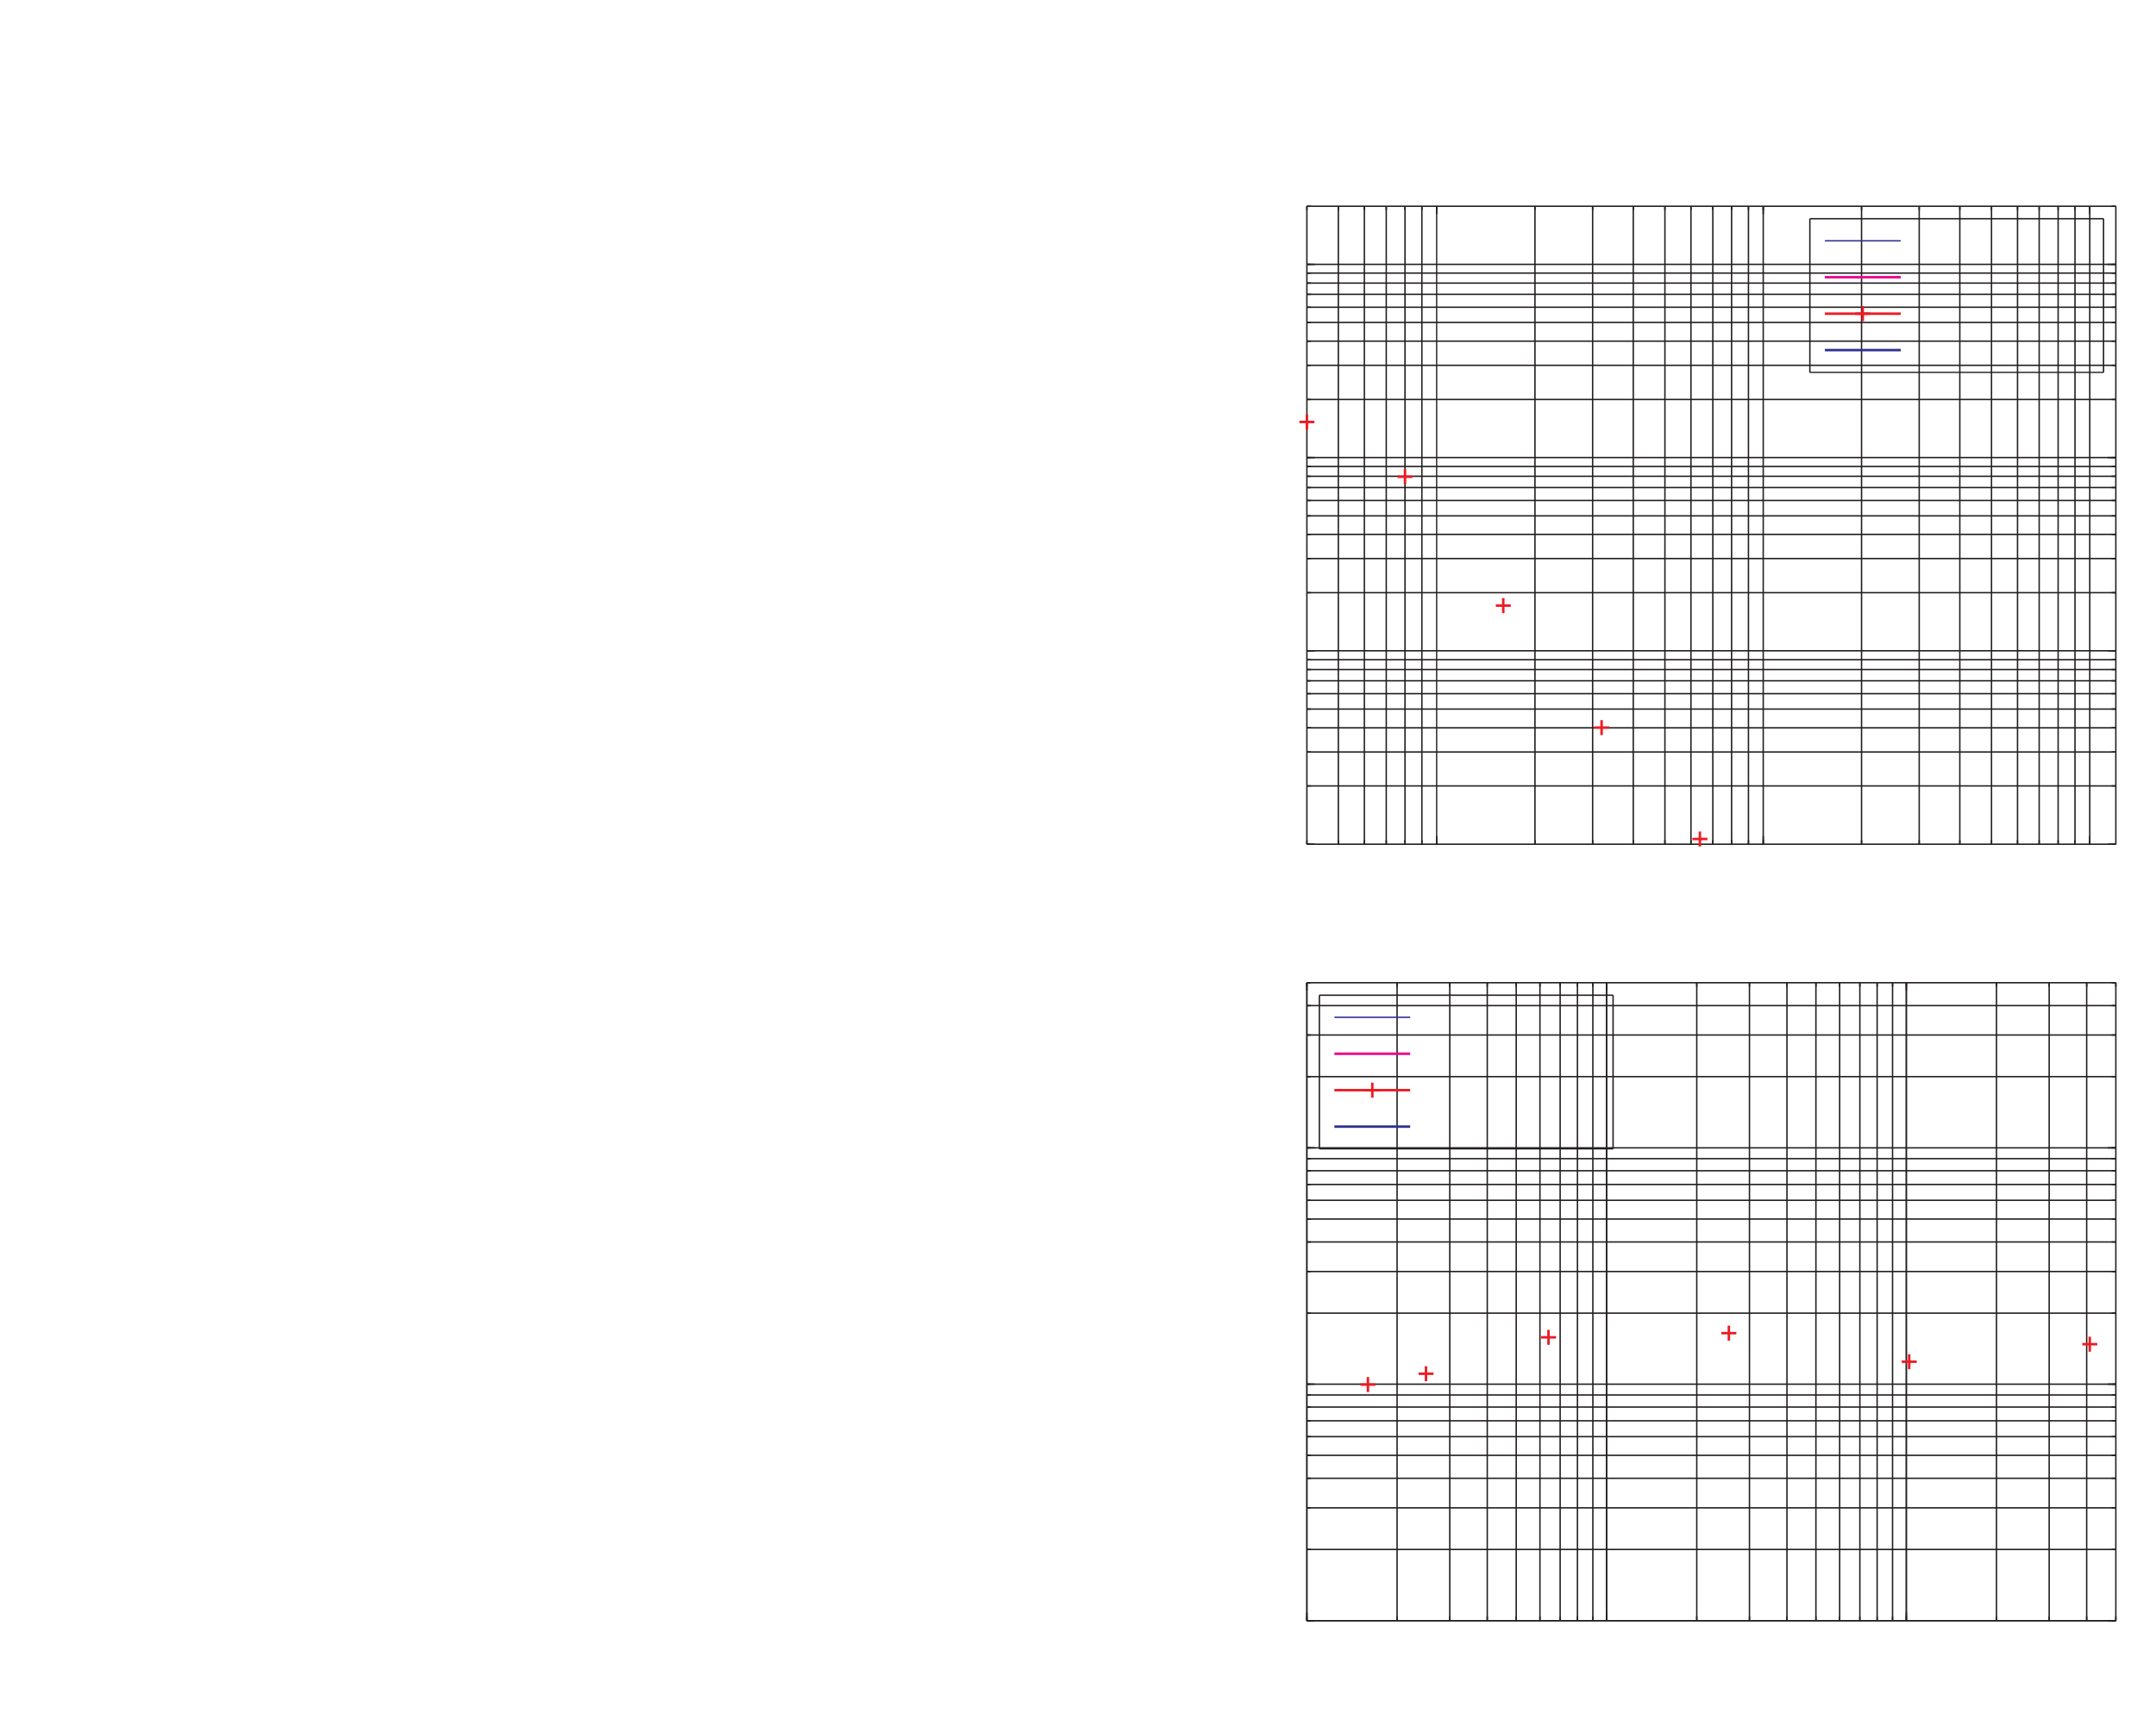 <?xml version="1.0" encoding="UTF-8"?>
<svg height="428.35" width="536.85" xmlns="http://www.w3.org/2000/svg">
 <g>
  <line points="357.73 210.27 357.73 51.37" style="fill:none;stroke:rgb(35,31,32);stroke-width:0.31;" signature="ML" x1="357.73" y1="210.27" x2="357.73" y2="51.37" id="line1"/>
  <line points="439.05 210.27 439.05 51.37" style="fill:none;stroke:rgb(35,31,32);stroke-width:0.35;" signature="ML" x1="439.05" y1="210.27" x2="439.05" y2="51.37" id="line2"/>
  <line points="520.36 210.27 520.36 51.37" style="fill:none;stroke:rgb(35,31,32);stroke-width:0.35;" signature="ML" x1="520.36" y1="210.27" x2="520.36" y2="51.37" id="line3"/>
  <line points="325.42 210.27 526.85 210.27" style="fill:none;stroke:rgb(35,31,32);stroke-width:0.35;" signature="ML" x1="325.42" y1="210.27" x2="526.85" y2="210.27" id="line4"/>
  <line points="325.42 162.09 526.85 162.09" style="fill:none;stroke:rgb(35,31,32);stroke-width:0.35;" signature="ML" x1="325.42" y1="162.09" x2="526.85" y2="162.09" id="line5"/>
  <line points="325.42 113.96 526.85 113.96" style="fill:none;stroke:rgb(35,31,32);stroke-width:0.35;" signature="ML" x1="325.42" y1="113.96" x2="526.85" y2="113.96" id="line6"/>
  <line points="325.42 65.84 526.85 65.84" style="fill:none;stroke:rgb(35,31,32);stroke-width:0.35;" signature="ML" x1="325.42" y1="65.84" x2="526.85" y2="65.84" id="line7"/>
  <line points="325.42 51.37 526.85 51.37" style="fill:none;stroke:rgb(35,31,32);stroke-width:0.35;" signature="ML" x1="325.42" y1="51.37" x2="526.85" y2="51.37" id="line8"/>
  <line points="325.42 210.27 325.42 51.37" style="fill:none;stroke:rgb(35,31,32);stroke-width:0.35;" signature="ML" x1="325.42" y1="210.27" x2="325.42" y2="51.37" id="line9"/>
  <line points="526.85 210.27 526.85 51.37" style="fill:none;stroke:rgb(35,31,32);stroke-width:0.35;" signature="ML" x1="526.85" y1="210.27" x2="526.85" y2="51.37" id="line10"/>
  <line points="357.73 210.27 357.73 209.23" style="fill:none;stroke:rgb(35,31,32);stroke-width:0.35;" signature="ML" x1="357.73" y1="210.27" x2="357.73" y2="209.23" id="line11"/>
  <line points="357.73 51.37 357.73 52.35" style="fill:none;stroke:rgb(35,31,32);stroke-width:0.35;" signature="ML" x1="357.73" y1="51.37" x2="357.73" y2="52.35" id="line12"/>
  <line points="354.05 210.27 354.05 209.23" style="fill:none;stroke:rgb(35,31,32);stroke-width:0.35;" signature="ML" x1="354.05" y1="210.27" x2="354.05" y2="209.23" id="line13"/>
  <line points="354.05 51.37 354.05 52.35" style="fill:none;stroke:rgb(35,31,32);stroke-width:0.35;" signature="ML" x1="354.05" y1="51.37" x2="354.05" y2="52.35" id="line14"/>
  <line points="354.05 210.27 354.05 51.37" style="fill:none;stroke:rgb(35,31,32);stroke-width:0.35;" signature="ML" x1="354.05" y1="210.27" x2="354.05" y2="51.37" id="line15"/>
  <line points="349.85 210.27 349.85 209.23" style="fill:none;stroke:rgb(35,31,32);stroke-width:0.35;" signature="ML" x1="349.85" y1="210.27" x2="349.85" y2="209.23" id="line16"/>
  <line points="349.85 51.37 349.85 52.35" style="fill:none;stroke:rgb(35,31,32);stroke-width:0.35;" signature="ML" x1="349.85" y1="51.37" x2="349.85" y2="52.35" id="line17"/>
  <line points="349.85 210.27 349.85 51.37" style="fill:none;stroke:rgb(35,31,32);stroke-width:0.35;" signature="ML" x1="349.85" y1="210.27" x2="349.85" y2="51.37" id="line18"/>
  <line points="345.18 210.27 345.18 209.23" style="fill:none;stroke:rgb(35,31,32);stroke-width:0.35;" signature="ML" x1="345.18" y1="210.27" x2="345.18" y2="209.23" id="line19"/>
  <line points="345.18 51.37 345.18 52.35" style="fill:none;stroke:rgb(35,31,32);stroke-width:0.35;" signature="ML" x1="345.18" y1="51.37" x2="345.18" y2="52.35" id="line20"/>
  <line points="345.18 210.27 345.18 51.37" style="fill:none;stroke:rgb(35,31,32);stroke-width:0.35;" signature="ML" x1="345.18" y1="210.27" x2="345.18" y2="51.37" id="line21"/>
  <line points="339.73 210.27 339.73 209.23" style="fill:none;stroke:rgb(35,31,32);stroke-width:0.35;" signature="ML" x1="339.73" y1="210.27" x2="339.73" y2="209.23" id="line22"/>
  <line points="339.73 51.37 339.73 52.35" style="fill:none;stroke:rgb(35,31,32);stroke-width:0.35;" signature="ML" x1="339.73" y1="51.37" x2="339.73" y2="52.35" id="line23"/>
  <line points="339.73 210.27 339.73 51.37" style="fill:none;stroke:rgb(35,31,32);stroke-width:0.35;" signature="ML" x1="339.73" y1="210.27" x2="339.73" y2="51.37" id="line24"/>
  <line points="333.25 210.27 333.25 209.23" style="fill:none;stroke:rgb(35,31,32);stroke-width:0.35;" signature="ML" x1="333.25" y1="210.27" x2="333.25" y2="209.23" id="line25"/>
  <line points="333.25 51.37 333.25 52.35" style="fill:none;stroke:rgb(35,31,32);stroke-width:0.35;" signature="ML" x1="333.25" y1="51.37" x2="333.25" y2="52.35" id="line26"/>
  <line points="333.25 210.27 333.25 51.37" style="fill:none;stroke:rgb(35,31,32);stroke-width:0.35;" signature="ML" x1="333.25" y1="210.27" x2="333.25" y2="51.37" id="line27"/>
  <line points="325.42 210.27 325.42 209.23" style="fill:none;stroke:rgb(35,31,32);stroke-width:0.35;" signature="ML" x1="325.42" y1="210.27" x2="325.42" y2="209.23" id="line28"/>
  <line points="325.42 51.37 325.42 52.35" style="fill:none;stroke:rgb(35,31,32);stroke-width:0.35;" signature="ML" x1="325.42" y1="51.37" x2="325.42" y2="52.35" id="line29"/>
  <line points="357.73 210.27 357.73 208.25" style="fill:none;stroke:rgb(35,31,32);stroke-width:0.35;" signature="ML" x1="357.73" y1="210.27" x2="357.73" y2="208.25" id="line30"/>
  <line points="357.73 51.37 357.73 53.34" style="fill:none;stroke:rgb(35,31,32);stroke-width:0.35;" signature="ML" x1="357.73" y1="51.37" x2="357.73" y2="53.34" id="line31"/>
  <line points="382.21 210.27 382.21 209.23" style="fill:none;stroke:rgb(35,31,32);stroke-width:0.35;" signature="ML" x1="382.21" y1="210.27" x2="382.21" y2="209.23" id="line32"/>
  <line points="382.21 51.37 382.21 52.35" style="fill:none;stroke:rgb(35,31,32);stroke-width:0.35;" signature="ML" x1="382.21" y1="51.37" x2="382.21" y2="52.35" id="line33"/>
  <line points="382.21 210.27 382.21 51.37" style="fill:none;stroke:rgb(35,31,32);stroke-width:0.35;" signature="ML" x1="382.21" y1="210.27" x2="382.21" y2="51.37" id="line34"/>
  <line points="396.57 210.27 396.57 209.23" style="fill:none;stroke:rgb(35,31,32);stroke-width:0.35;" signature="ML" x1="396.57" y1="210.27" x2="396.57" y2="209.23" id="line35"/>
  <line points="396.57 51.37 396.57 52.35" style="fill:none;stroke:rgb(35,31,32);stroke-width:0.35;" signature="ML" x1="396.57" y1="51.37" x2="396.57" y2="52.35" id="line36"/>
  <line points="396.57 210.27 396.57 51.37" style="fill:none;stroke:rgb(35,31,32);stroke-width:0.35;" signature="ML" x1="396.57" y1="210.27" x2="396.57" y2="51.37" id="line37"/>
  <line points="406.69 210.27 406.69 209.23" style="fill:none;stroke:rgb(35,31,32);stroke-width:0.35;" signature="ML" x1="406.69" y1="210.27" x2="406.69" y2="209.23" id="line38"/>
  <line points="406.69 51.37 406.69 52.35" style="fill:none;stroke:rgb(35,31,32);stroke-width:0.35;" signature="ML" x1="406.69" y1="51.37" x2="406.69" y2="52.35" id="line39"/>
  <line points="406.69 210.27 406.69 51.37" style="fill:none;stroke:rgb(35,31,32);stroke-width:0.35;" signature="ML" x1="406.69" y1="210.27" x2="406.69" y2="51.37" id="line40"/>
  <line points="414.57 210.27 414.57 209.23" style="fill:none;stroke:rgb(35,31,32);stroke-width:0.35;" signature="ML" x1="414.57" y1="210.27" x2="414.57" y2="209.23" id="line41"/>
  <line points="414.57 51.37 414.57 52.35" style="fill:none;stroke:rgb(35,31,32);stroke-width:0.35;" signature="ML" x1="414.57" y1="51.37" x2="414.57" y2="52.35" id="line42"/>
  <line points="414.57 210.27 414.57 51.37" style="fill:none;stroke:rgb(35,31,32);stroke-width:0.35;" signature="ML" x1="414.57" y1="210.27" x2="414.57" y2="51.37" id="line43"/>
  <line points="421.05 210.27 421.05 209.23" style="fill:none;stroke:rgb(35,31,32);stroke-width:0.35;" signature="ML" x1="421.05" y1="210.27" x2="421.05" y2="209.23" id="line44"/>
  <line points="421.05 51.37 421.05 52.35" style="fill:none;stroke:rgb(35,31,32);stroke-width:0.35;" signature="ML" x1="421.05" y1="51.37" x2="421.05" y2="52.35" id="line45"/>
  <line points="421.05 210.27 421.05 51.37" style="fill:none;stroke:rgb(35,31,32);stroke-width:0.35;" signature="ML" x1="421.05" y1="210.27" x2="421.05" y2="51.37" id="line46"/>
  <line points="426.5 210.27 426.5 209.23" style="fill:none;stroke:rgb(35,31,32);stroke-width:0.35;" signature="ML" x1="426.5" y1="210.27" x2="426.5" y2="209.23" id="line47"/>
  <line points="426.5 51.37 426.5 52.35" style="fill:none;stroke:rgb(35,31,32);stroke-width:0.35;" signature="ML" x1="426.5" y1="51.37" x2="426.5" y2="52.35" id="line48"/>
  <line points="426.5 210.27 426.5 51.37" style="fill:none;stroke:rgb(35,31,32);stroke-width:0.35;" signature="ML" x1="426.5" y1="210.27" x2="426.5" y2="51.37" id="line49"/>
  <line points="431.17 210.27 431.17 209.23" style="fill:none;stroke:rgb(35,31,32);stroke-width:0.35;" signature="ML" x1="431.17" y1="210.27" x2="431.17" y2="209.23" id="line50"/>
  <line points="431.17 51.37 431.17 52.35" style="fill:none;stroke:rgb(35,31,32);stroke-width:0.35;" signature="ML" x1="431.17" y1="51.37" x2="431.17" y2="52.35" id="line51"/>
  <line points="431.17 210.27 431.17 51.37" style="fill:none;stroke:rgb(35,31,32);stroke-width:0.35;" signature="ML" x1="431.17" y1="210.27" x2="431.17" y2="51.37" id="line52"/>
  <line points="435.37 210.27 435.37 209.23" style="fill:none;stroke:rgb(35,31,32);stroke-width:0.35;" signature="ML" x1="435.37" y1="210.27" x2="435.37" y2="209.23" id="line53"/>
  <line points="435.37 51.37 435.37 52.35" style="fill:none;stroke:rgb(35,31,32);stroke-width:0.35;" signature="ML" x1="435.37" y1="51.37" x2="435.37" y2="52.35" id="line54"/>
  <line points="435.37 210.27 435.37 51.37" style="fill:none;stroke:rgb(35,31,32);stroke-width:0.35;" signature="ML" x1="435.37" y1="210.27" x2="435.37" y2="51.37" id="line55"/>
  <line points="439.05 210.27 439.05 209.23" style="fill:none;stroke:rgb(35,31,32);stroke-width:0.35;" signature="ML" x1="439.05" y1="210.27" x2="439.05" y2="209.23" id="line56"/>
  <line points="439.05 51.37 439.05 52.35" style="fill:none;stroke:rgb(35,31,32);stroke-width:0.35;" signature="ML" x1="439.05" y1="51.37" x2="439.05" y2="52.35" id="line57"/>
  <line points="439.05 210.27 439.05 208.25" style="fill:none;stroke:rgb(35,31,32);stroke-width:0.35;" signature="ML" x1="439.05" y1="210.27" x2="439.05" y2="208.25" id="line58"/>
  <line points="439.05 51.37 439.05 53.34" style="fill:none;stroke:rgb(35,31,32);stroke-width:0.35;" signature="ML" x1="439.05" y1="51.37" x2="439.05" y2="53.34" id="line59"/>
  <line points="463.53 210.27 463.53 209.23" style="fill:none;stroke:rgb(35,31,32);stroke-width:0.35;" signature="ML" x1="463.53" y1="210.27" x2="463.53" y2="209.23" id="line60"/>
  <line points="463.53 51.37 463.53 52.35" style="fill:none;stroke:rgb(35,31,32);stroke-width:0.35;" signature="ML" x1="463.53" y1="51.37" x2="463.53" y2="52.35" id="line61"/>
  <line points="463.53 210.27 463.53 51.37" style="fill:none;stroke:rgb(35,31,32);stroke-width:0.35;" signature="ML" x1="463.53" y1="210.27" x2="463.53" y2="51.37" id="line62"/>
  <line points="477.89 210.27 477.89 209.23" style="fill:none;stroke:rgb(35,31,32);stroke-width:0.35;" signature="ML" x1="477.89" y1="210.27" x2="477.89" y2="209.23" id="line63"/>
  <line points="477.89 51.37 477.89 52.35" style="fill:none;stroke:rgb(35,31,32);stroke-width:0.35;" signature="ML" x1="477.89" y1="51.37" x2="477.89" y2="52.35" id="line64"/>
  <line points="477.89 210.27 477.89 51.37" style="fill:none;stroke:rgb(35,31,32);stroke-width:0.35;" signature="ML" x1="477.89" y1="210.27" x2="477.89" y2="51.37" id="line65"/>
  <line points="488.0 210.27 488.0 209.23" style="fill:none;stroke:rgb(35,31,32);stroke-width:0.35;" signature="ML" x1="488.0" y1="210.27" x2="488.0" y2="209.23" id="line66"/>
  <line points="488.0 51.37 488.0 52.35" style="fill:none;stroke:rgb(35,31,32);stroke-width:0.35;" signature="ML" x1="488.0" y1="51.37" x2="488.0" y2="52.35" id="line67"/>
  <line points="488.0 210.27 488.0 51.37" style="fill:none;stroke:rgb(35,31,32);stroke-width:0.35;" signature="ML" x1="488.0" y1="210.27" x2="488.0" y2="51.37" id="line68"/>
  <line points="495.89 210.27 495.89 209.23" style="fill:none;stroke:rgb(35,31,32);stroke-width:0.35;" signature="ML" x1="495.89" y1="210.27" x2="495.89" y2="209.23" id="line69"/>
  <line points="495.89 51.37 495.89 52.35" style="fill:none;stroke:rgb(35,31,32);stroke-width:0.35;" signature="ML" x1="495.89" y1="51.37" x2="495.89" y2="52.35" id="line70"/>
  <line points="495.89 210.27 495.89 51.37" style="fill:none;stroke:rgb(35,31,32);stroke-width:0.35;" signature="ML" x1="495.89" y1="210.27" x2="495.89" y2="51.37" id="line71"/>
  <line points="502.37 210.27 502.37 209.23" style="fill:none;stroke:rgb(35,31,32);stroke-width:0.35;" signature="ML" x1="502.37" y1="210.27" x2="502.37" y2="209.23" id="line72"/>
  <line points="502.37 51.37 502.37 52.35" style="fill:none;stroke:rgb(35,31,32);stroke-width:0.35;" signature="ML" x1="502.37" y1="51.37" x2="502.37" y2="52.35" id="line73"/>
  <line points="502.37 210.27 502.37 51.37" style="fill:none;stroke:rgb(35,31,32);stroke-width:0.35;" signature="ML" x1="502.37" y1="210.27" x2="502.37" y2="51.37" id="line74"/>
  <line points="507.76 210.27 507.76 209.23" style="fill:none;stroke:rgb(35,31,32);stroke-width:0.35;" signature="ML" x1="507.76" y1="210.27" x2="507.76" y2="209.23" id="line75"/>
  <line points="507.76 51.37 507.76 52.35" style="fill:none;stroke:rgb(35,31,32);stroke-width:0.35;" signature="ML" x1="507.76" y1="51.37" x2="507.76" y2="52.35" id="line76"/>
  <line points="507.76 210.27 507.76 51.37" style="fill:none;stroke:rgb(35,31,32);stroke-width:0.35;" signature="ML" x1="507.76" y1="210.27" x2="507.76" y2="51.37" id="line77"/>
  <line points="512.48 210.27 512.48 209.23" style="fill:none;stroke:rgb(35,31,32);stroke-width:0.35;" signature="ML" x1="512.48" y1="210.27" x2="512.48" y2="209.23" id="line78"/>
  <line points="512.48 51.37 512.48 52.35" style="fill:none;stroke:rgb(35,31,32);stroke-width:0.35;" signature="ML" x1="512.48" y1="51.37" x2="512.48" y2="52.35" id="line79"/>
  <line points="512.48 210.27 512.48 51.37" style="fill:none;stroke:rgb(35,31,32);stroke-width:0.35;" signature="ML" x1="512.48" y1="210.27" x2="512.48" y2="51.37" id="line80"/>
  <line points="516.68 210.27 516.68 209.23" style="fill:none;stroke:rgb(35,31,32);stroke-width:0.35;" signature="ML" x1="516.68" y1="210.27" x2="516.68" y2="209.23" id="line81"/>
  <line points="516.68 51.37 516.68 52.35" style="fill:none;stroke:rgb(35,31,32);stroke-width:0.35;" signature="ML" x1="516.68" y1="51.37" x2="516.68" y2="52.35" id="line82"/>
  <line points="516.68 210.27 516.68 51.37" style="fill:none;stroke:rgb(35,31,32);stroke-width:0.35;" signature="ML" x1="516.68" y1="210.27" x2="516.68" y2="51.37" id="line83"/>
  <line points="520.36 210.27 520.36 209.23" style="fill:none;stroke:rgb(35,31,32);stroke-width:0.35;" signature="ML" x1="520.36" y1="210.27" x2="520.36" y2="209.23" id="line84"/>
  <line points="520.36 51.37 520.36 52.35" style="fill:none;stroke:rgb(35,31,32);stroke-width:0.35;" signature="ML" x1="520.36" y1="51.37" x2="520.36" y2="52.35" id="line85"/>
  <line points="520.36 210.27 520.36 208.25" style="fill:none;stroke:rgb(35,31,32);stroke-width:0.35;" signature="ML" x1="520.36" y1="210.27" x2="520.36" y2="208.25" id="line86"/>
  <line points="520.36 51.37 520.36 53.34" style="fill:none;stroke:rgb(35,31,32);stroke-width:0.35;" signature="ML" x1="520.36" y1="51.37" x2="520.36" y2="53.34" id="line87"/>
  <line points="325.42 210.27 326.41 210.27" style="fill:none;stroke:rgb(35,31,32);stroke-width:0.35;" signature="ML" x1="325.42" y1="210.27" x2="326.41" y2="210.27" id="line88"/>
  <line points="526.85 210.27 525.81 210.27" style="fill:none;stroke:rgb(35,31,32);stroke-width:0.35;" signature="ML" x1="526.85" y1="210.27" x2="525.81" y2="210.27" id="line89"/>
  <line points="325.42 210.27 327.39 210.27" style="fill:none;stroke:rgb(35,31,32);stroke-width:0.35;" signature="ML" x1="325.42" y1="210.27" x2="327.39" y2="210.27" id="line90"/>
  <line points="526.85 210.27 524.82 210.27" style="fill:none;stroke:rgb(35,31,32);stroke-width:0.35;" signature="ML" x1="526.85" y1="210.27" x2="524.82" y2="210.27" id="line91"/>
  <line points="325.42 195.75 326.41 195.75" style="fill:none;stroke:rgb(35,31,32);stroke-width:0.35;" signature="ML" x1="325.42" y1="195.75" x2="326.41" y2="195.75" id="line92"/>
  <line points="526.85 195.75 525.81 195.75" style="fill:none;stroke:rgb(35,31,32);stroke-width:0.35;" signature="ML" x1="526.85" y1="195.75" x2="525.81" y2="195.75" id="line93"/>
  <line points="325.42 195.75 526.85 195.75" style="fill:none;stroke:rgb(35,31,32);stroke-width:0.35;" signature="ML" x1="325.42" y1="195.75" x2="526.85" y2="195.75" id="line94"/>
  <line points="325.42 187.3 326.41 187.3" style="fill:none;stroke:rgb(35,31,32);stroke-width:0.35;" signature="ML" x1="325.42" y1="187.3" x2="326.41" y2="187.3" id="line95"/>
  <line points="526.85 187.3 525.81 187.3" style="fill:none;stroke:rgb(35,31,32);stroke-width:0.35;" signature="ML" x1="526.85" y1="187.3" x2="525.81" y2="187.3" id="line96"/>
  <line points="325.42 187.3 526.85 187.3" style="fill:none;stroke:rgb(35,31,32);stroke-width:0.35;" signature="ML" x1="325.42" y1="187.3" x2="526.85" y2="187.3" id="line97"/>
  <line points="325.42 181.28 326.41 181.28" style="fill:none;stroke:rgb(35,31,32);stroke-width:0.35;" signature="ML" x1="325.42" y1="181.28" x2="326.41" y2="181.28" id="line98"/>
  <line points="526.85 181.28 525.81 181.28" style="fill:none;stroke:rgb(35,31,32);stroke-width:0.35;" signature="ML" x1="526.85" y1="181.28" x2="525.81" y2="181.28" id="line99"/>
  <line points="325.42 181.28 526.85 181.28" style="fill:none;stroke:rgb(35,31,32);stroke-width:0.35;" signature="ML" x1="325.42" y1="181.28" x2="526.85" y2="181.28" id="line100"/>
  <line points="325.42 176.61 326.41 176.61" style="fill:none;stroke:rgb(35,31,32);stroke-width:0.35;" signature="ML" x1="325.42" y1="176.61" x2="326.41" y2="176.61" id="line101"/>
  <line points="526.85 176.61 525.81 176.61" style="fill:none;stroke:rgb(35,31,32);stroke-width:0.35;" signature="ML" x1="526.85" y1="176.61" x2="525.81" y2="176.61" id="line102"/>
  <line points="325.42 176.61 526.85 176.61" style="fill:none;stroke:rgb(35,31,32);stroke-width:0.35;" signature="ML" x1="325.42" y1="176.61" x2="526.85" y2="176.61" id="line103"/>
  <line points="325.42 172.77 326.41 172.77" style="fill:none;stroke:rgb(35,31,32);stroke-width:0.35;" signature="ML" x1="325.42" y1="172.77" x2="326.41" y2="172.77" id="line104"/>
  <line points="526.85 172.77 525.81 172.77" style="fill:none;stroke:rgb(35,31,32);stroke-width:0.35;" signature="ML" x1="526.85" y1="172.77" x2="525.81" y2="172.77" id="line105"/>
  <line points="325.42 172.77 526.85 172.77" style="fill:none;stroke:rgb(35,31,32);stroke-width:0.35;" signature="ML" x1="325.42" y1="172.77" x2="526.85" y2="172.77" id="line106"/>
  <line points="325.42 169.56 326.41 169.56" style="fill:none;stroke:rgb(35,31,32);stroke-width:0.35;" signature="ML" x1="325.42" y1="169.56" x2="326.41" y2="169.56" id="line107"/>
  <line points="526.85 169.56 525.81 169.56" style="fill:none;stroke:rgb(35,31,32);stroke-width:0.35;" signature="ML" x1="526.85" y1="169.56" x2="525.81" y2="169.56" id="line108"/>
  <line points="325.42 169.56 526.85 169.56" style="fill:none;stroke:rgb(35,31,32);stroke-width:0.35;" signature="ML" x1="325.42" y1="169.56" x2="526.85" y2="169.56" id="line109"/>
  <line points="325.42 166.76 326.41 166.76" style="fill:none;stroke:rgb(35,31,32);stroke-width:0.35;" signature="ML" x1="325.42" y1="166.76" x2="326.41" y2="166.76" id="line110"/>
  <line points="526.85 166.76 525.81 166.76" style="fill:none;stroke:rgb(35,31,32);stroke-width:0.35;" signature="ML" x1="526.85" y1="166.76" x2="525.81" y2="166.76" id="line111"/>
  <line points="325.42 166.76 526.85 166.76" style="fill:none;stroke:rgb(35,31,32);stroke-width:0.35;" signature="ML" x1="325.42" y1="166.76" x2="526.85" y2="166.76" id="line112"/>
  <line points="325.42 164.32 326.41 164.32" style="fill:none;stroke:rgb(35,31,32);stroke-width:0.35;" signature="ML" x1="325.42" y1="164.32" x2="326.41" y2="164.32" id="line113"/>
  <line points="526.85 164.32 525.81 164.32" style="fill:none;stroke:rgb(35,31,32);stroke-width:0.35;" signature="ML" x1="526.85" y1="164.32" x2="525.81" y2="164.32" id="line114"/>
  <line points="325.42 164.32 526.85 164.32" style="fill:none;stroke:rgb(35,31,32);stroke-width:0.35;" signature="ML" x1="325.42" y1="164.32" x2="526.85" y2="164.32" id="line115"/>
  <line points="325.42 162.09 326.41 162.09" style="fill:none;stroke:rgb(35,31,32);stroke-width:0.35;" signature="ML" x1="325.42" y1="162.09" x2="326.41" y2="162.09" id="line116"/>
  <line points="526.85 162.09 525.81 162.09" style="fill:none;stroke:rgb(35,31,32);stroke-width:0.35;" signature="ML" x1="526.85" y1="162.09" x2="525.81" y2="162.09" id="line117"/>
  <line points="325.42 162.09 327.39 162.09" style="fill:none;stroke:rgb(35,31,32);stroke-width:0.35;" signature="ML" x1="325.42" y1="162.09" x2="327.39" y2="162.09" id="line118"/>
  <line points="526.85 162.09 524.82 162.09" style="fill:none;stroke:rgb(35,31,32);stroke-width:0.35;" signature="ML" x1="526.85" y1="162.09" x2="524.82" y2="162.09" id="line119"/>
  <line points="325.42 147.62 326.41 147.62" style="fill:none;stroke:rgb(35,31,32);stroke-width:0.35;" signature="ML" x1="325.42" y1="147.62" x2="326.41" y2="147.62" id="line120"/>
  <line points="526.85 147.62 525.81 147.62" style="fill:none;stroke:rgb(35,31,32);stroke-width:0.35;" signature="ML" x1="526.85" y1="147.62" x2="525.81" y2="147.62" id="line121"/>
  <line points="325.42 147.62 526.85 147.62" style="fill:none;stroke:rgb(35,31,32);stroke-width:0.35;" signature="ML" x1="325.42" y1="147.62" x2="526.85" y2="147.62" id="line122"/>
  <line points="325.42 139.12 326.41 139.12" style="fill:none;stroke:rgb(35,31,32);stroke-width:0.35;" signature="ML" x1="325.42" y1="139.12" x2="326.41" y2="139.12" id="line123"/>
  <line points="526.85 139.12 525.81 139.12" style="fill:none;stroke:rgb(35,31,32);stroke-width:0.35;" signature="ML" x1="526.85" y1="139.12" x2="525.81" y2="139.12" id="line124"/>
  <line points="325.42 139.12 526.85 139.12" style="fill:none;stroke:rgb(35,31,32);stroke-width:0.35;" signature="ML" x1="325.42" y1="139.12" x2="526.85" y2="139.12" id="line125"/>
  <line points="325.42 133.1 326.41 133.1" style="fill:none;stroke:rgb(35,31,32);stroke-width:0.35;" signature="ML" x1="325.42" y1="133.1" x2="326.41" y2="133.1" id="line126"/>
  <line points="526.85 133.1 525.81 133.1" style="fill:none;stroke:rgb(35,31,32);stroke-width:0.35;" signature="ML" x1="526.85" y1="133.1" x2="525.81" y2="133.1" id="line127"/>
  <line points="325.42 133.1 526.85 133.1" style="fill:none;stroke:rgb(35,31,32);stroke-width:0.35;" signature="ML" x1="325.42" y1="133.1" x2="526.85" y2="133.1" id="line128"/>
  <line points="325.42 128.49 326.41 128.49" style="fill:none;stroke:rgb(35,31,32);stroke-width:0.35;" signature="ML" x1="325.42" y1="128.49" x2="326.41" y2="128.49" id="line129"/>
  <line points="526.85 128.49 525.81 128.49" style="fill:none;stroke:rgb(35,31,32);stroke-width:0.35;" signature="ML" x1="526.85" y1="128.49" x2="525.81" y2="128.49" id="line130"/>
  <line points="325.42 128.49 526.85 128.49" style="fill:none;stroke:rgb(35,31,32);stroke-width:0.35;" signature="ML" x1="325.42" y1="128.49" x2="526.85" y2="128.49" id="line131"/>
  <line points="325.42 124.65 326.41 124.65" style="fill:none;stroke:rgb(35,31,32);stroke-width:0.35;" signature="ML" x1="325.42" y1="124.65" x2="326.41" y2="124.65" id="line132"/>
  <line points="526.85 124.65 525.81 124.65" style="fill:none;stroke:rgb(35,31,32);stroke-width:0.35;" signature="ML" x1="526.85" y1="124.65" x2="525.81" y2="124.65" id="line133"/>
  <line points="325.42 124.65 526.85 124.65" style="fill:none;stroke:rgb(35,31,32);stroke-width:0.35;" signature="ML" x1="325.42" y1="124.65" x2="526.85" y2="124.65" id="line134"/>
  <line points="325.42 121.43 326.41 121.43" style="fill:none;stroke:rgb(35,31,32);stroke-width:0.35;" signature="ML" x1="325.42" y1="121.43" x2="326.41" y2="121.43" id="line135"/>
  <line points="526.85 121.43 525.81 121.43" style="fill:none;stroke:rgb(35,31,32);stroke-width:0.35;" signature="ML" x1="526.85" y1="121.43" x2="525.81" y2="121.43" id="line136"/>
  <line points="325.42 121.43 526.85 121.43" style="fill:none;stroke:rgb(35,31,32);stroke-width:0.35;" signature="ML" x1="325.42" y1="121.43" x2="526.85" y2="121.43" id="line137"/>
  <line points="325.42 118.63 326.41 118.63" style="fill:none;stroke:rgb(35,31,32);stroke-width:0.35;" signature="ML" x1="325.42" y1="118.63" x2="326.41" y2="118.63" id="line138"/>
  <line points="526.85 118.63 525.81 118.63" style="fill:none;stroke:rgb(35,31,32);stroke-width:0.35;" signature="ML" x1="526.85" y1="118.63" x2="525.81" y2="118.63" id="line139"/>
  <line points="325.42 118.63 526.85 118.63" style="fill:none;stroke:rgb(35,31,32);stroke-width:0.35;" signature="ML" x1="325.42" y1="118.63" x2="526.85" y2="118.63" id="line140"/>
  <line points="325.42 116.19 326.41 116.19" style="fill:none;stroke:rgb(35,31,32);stroke-width:0.35;" signature="ML" x1="325.42" y1="116.19" x2="326.41" y2="116.19" id="line141"/>
  <line points="526.85 116.19 525.81 116.19" style="fill:none;stroke:rgb(35,31,32);stroke-width:0.35;" signature="ML" x1="526.85" y1="116.19" x2="525.81" y2="116.19" id="line142"/>
  <line points="325.42 116.19 526.85 116.19" style="fill:none;stroke:rgb(35,31,32);stroke-width:0.35;" signature="ML" x1="325.42" y1="116.19" x2="526.85" y2="116.19" id="line143"/>
  <line points="325.42 113.96 326.41 113.96" style="fill:none;stroke:rgb(35,31,32);stroke-width:0.35;" signature="ML" x1="325.42" y1="113.96" x2="326.41" y2="113.96" id="line144"/>
  <line points="526.85 113.96 525.81 113.96" style="fill:none;stroke:rgb(35,31,32);stroke-width:0.35;" signature="ML" x1="526.85" y1="113.96" x2="525.81" y2="113.96" id="line145"/>
  <line points="325.42 113.96 327.39 113.96" style="fill:none;stroke:rgb(35,31,32);stroke-width:0.35;" signature="ML" x1="325.42" y1="113.96" x2="327.39" y2="113.96" id="line146"/>
  <line points="526.85 113.96 524.82 113.96" style="fill:none;stroke:rgb(35,31,32);stroke-width:0.35;" signature="ML" x1="526.85" y1="113.96" x2="524.82" y2="113.96" id="line147"/>
  <line points="325.42 99.5 326.41 99.5" style="fill:none;stroke:rgb(35,31,32);stroke-width:0.35;" signature="ML" x1="325.42" y1="99.5" x2="326.41" y2="99.5" id="line148"/>
  <line points="526.85 99.5 525.81 99.5" style="fill:none;stroke:rgb(35,31,32);stroke-width:0.35;" signature="ML" x1="526.85" y1="99.5" x2="525.81" y2="99.5" id="line149"/>
  <line points="325.42 99.5 526.85 99.5" style="fill:none;stroke:rgb(35,31,32);stroke-width:0.35;" signature="ML" x1="325.42" y1="99.5" x2="526.85" y2="99.5" id="line150"/>
  <line points="325.42 90.99 326.41 90.99" style="fill:none;stroke:rgb(35,31,32);stroke-width:0.35;" signature="ML" x1="325.42" y1="90.99" x2="326.41" y2="90.99" id="line151"/>
  <line points="526.85 90.99 525.81 90.99" style="fill:none;stroke:rgb(35,31,32);stroke-width:0.35;" signature="ML" x1="526.85" y1="90.99" x2="525.81" y2="90.99" id="line152"/>
  <line points="325.42 90.99 526.85 90.99" style="fill:none;stroke:rgb(35,31,32);stroke-width:0.35;" signature="ML" x1="325.42" y1="90.99" x2="526.85" y2="90.99" id="line153"/>
  <line points="325.42 84.97 326.41 84.97" style="fill:none;stroke:rgb(35,31,32);stroke-width:0.35;" signature="ML" x1="325.42" y1="84.97" x2="326.41" y2="84.97" id="line154"/>
  <line points="526.85 84.97 525.81 84.97" style="fill:none;stroke:rgb(35,31,32);stroke-width:0.35;" signature="ML" x1="526.85" y1="84.97" x2="525.81" y2="84.97" id="line155"/>
  <line points="325.42 84.97 526.85 84.97" style="fill:none;stroke:rgb(35,31,32);stroke-width:0.35;" signature="ML" x1="325.42" y1="84.97" x2="526.85" y2="84.97" id="line156"/>
  <line points="325.42 80.31 326.41 80.31" style="fill:none;stroke:rgb(35,31,32);stroke-width:0.35;" signature="ML" x1="325.42" y1="80.31" x2="326.41" y2="80.31" id="line157"/>
  <line points="526.85 80.31 525.81 80.31" style="fill:none;stroke:rgb(35,31,32);stroke-width:0.35;" signature="ML" x1="526.85" y1="80.31" x2="525.81" y2="80.31" id="line158"/>
  <line points="325.42 80.31 526.85 80.31" style="fill:none;stroke:rgb(35,31,32);stroke-width:0.35;" signature="ML" x1="325.42" y1="80.31" x2="526.85" y2="80.31" id="line159"/>
  <line points="325.42 76.52 326.41 76.52" style="fill:none;stroke:rgb(35,31,32);stroke-width:0.35;" signature="ML" x1="325.42" y1="76.52" x2="326.41" y2="76.52" id="line160"/>
  <line points="526.85 76.52 525.81 76.52" style="fill:none;stroke:rgb(35,31,32);stroke-width:0.35;" signature="ML" x1="526.85" y1="76.52" x2="525.81" y2="76.52" id="line161"/>
  <line points="325.42 76.52 526.85 76.52" style="fill:none;stroke:rgb(35,31,32);stroke-width:0.35;" signature="ML" x1="325.42" y1="76.52" x2="526.85" y2="76.52" id="line162"/>
  <line points="325.42 73.31 326.41 73.31" style="fill:none;stroke:rgb(35,31,32);stroke-width:0.35;" signature="ML" x1="325.42" y1="73.31" x2="326.41" y2="73.31" id="line163"/>
  <line points="526.85 73.31 525.81 73.31" style="fill:none;stroke:rgb(35,31,32);stroke-width:0.35;" signature="ML" x1="526.85" y1="73.31" x2="525.81" y2="73.31" id="line164"/>
  <line points="325.42 73.31 526.85 73.31" style="fill:none;stroke:rgb(35,31,32);stroke-width:0.35;" signature="ML" x1="325.42" y1="73.31" x2="526.85" y2="73.31" id="line165"/>
  <line points="325.42 70.51 326.41 70.51" style="fill:none;stroke:rgb(35,31,32);stroke-width:0.35;" signature="ML" x1="325.42" y1="70.51" x2="326.41" y2="70.51" id="line166"/>
  <line points="526.85 70.51 525.81 70.51" style="fill:none;stroke:rgb(35,31,32);stroke-width:0.35;" signature="ML" x1="526.85" y1="70.51" x2="525.81" y2="70.51" id="line167"/>
  <line points="325.42 70.51 526.85 70.51" style="fill:none;stroke:rgb(35,31,32);stroke-width:0.35;" signature="ML" x1="325.42" y1="70.51" x2="526.85" y2="70.51" id="line168"/>
  <line points="325.42 68.02 326.41 68.02" style="fill:none;stroke:rgb(35,31,32);stroke-width:0.35;" signature="ML" x1="325.42" y1="68.02" x2="326.41" y2="68.02" id="line169"/>
  <line points="526.85 68.02 525.81 68.02" style="fill:none;stroke:rgb(35,31,32);stroke-width:0.35;" signature="ML" x1="526.85" y1="68.02" x2="525.81" y2="68.02" id="line170"/>
  <line points="325.42 68.02 526.85 68.02" style="fill:none;stroke:rgb(35,31,32);stroke-width:0.35;" signature="ML" x1="325.42" y1="68.02" x2="526.85" y2="68.02" id="line171"/>
  <line points="325.42 65.84 326.41 65.84" style="fill:none;stroke:rgb(35,31,32);stroke-width:0.35;" signature="ML" x1="325.42" y1="65.84" x2="326.41" y2="65.84" id="line172"/>
  <line points="526.85 65.84 525.81 65.84" style="fill:none;stroke:rgb(35,31,32);stroke-width:0.35;" signature="ML" x1="526.85" y1="65.84" x2="525.81" y2="65.84" id="line173"/>
  <line points="325.42 65.84 327.39 65.84" style="fill:none;stroke:rgb(35,31,32);stroke-width:0.35;" signature="ML" x1="325.42" y1="65.84" x2="327.39" y2="65.84" id="line174"/>
  <line points="526.85 65.84 524.82 65.84" style="fill:none;stroke:rgb(35,31,32);stroke-width:0.35;" signature="ML" x1="526.85" y1="65.84" x2="524.82" y2="65.84" id="line175"/>
  <line points="325.42 51.37 326.41 51.37" style="fill:none;stroke:rgb(35,31,32);stroke-width:0.35;" signature="ML" x1="325.42" y1="51.37" x2="326.41" y2="51.37" id="line176"/>
  <line points="526.85 51.37 525.81 51.37" style="fill:none;stroke:rgb(35,31,32);stroke-width:0.35;" signature="ML" x1="526.85" y1="51.37" x2="525.81" y2="51.37" id="line177"/>
  <line points="323.55 105.1 327.29 105.1" style="fill:none;stroke:rgb(236,28,36);stroke-width:0.62;" signature="ML" x1="323.55" y1="105.1" x2="327.29" y2="105.1" id="line178"/>
  <line points="325.42 103.23 325.42 106.96" style="fill:none;stroke:rgb(236,28,36);stroke-width:0.62;" signature="ML" x1="325.42" y1="103.23" x2="325.42" y2="106.96" id="line179"/>
  <line points="347.98 118.74 351.71 118.74" style="fill:none;stroke:rgb(236,28,36);stroke-width:0.62;" signature="ML" x1="347.98" y1="118.74" x2="351.71" y2="118.74" id="line180"/>
  <line points="349.85 116.87 349.85 120.6" style="fill:none;stroke:rgb(236,28,36);stroke-width:0.62;" signature="ML" x1="349.85" y1="116.87" x2="349.85" y2="120.6" id="line181"/>
  <line points="372.46 150.84 376.19 150.84" style="fill:none;stroke:rgb(236,28,36);stroke-width:0.62;" signature="ML" x1="372.46" y1="150.84" x2="376.19" y2="150.84" id="line182"/>
  <line points="374.32 148.97 374.32 152.71" style="fill:none;stroke:rgb(236,28,36);stroke-width:0.62;" signature="ML" x1="374.32" y1="148.97" x2="374.32" y2="152.71" id="line183"/>
  <line points="396.94 181.23 400.67 181.23" style="fill:none;stroke:rgb(236,28,36);stroke-width:0.62;" signature="ML" x1="396.94" y1="181.23" x2="400.67" y2="181.23" id="line184"/>
  <line points="398.8 179.36 398.8 183.1" style="fill:none;stroke:rgb(236,28,36);stroke-width:0.62;" signature="ML" x1="398.8" y1="179.36" x2="398.8" y2="183.1" id="line185"/>
  <line points="421.41 208.97 425.15 208.97" style="fill:none;stroke:rgb(236,28,36);stroke-width:0.62;" signature="ML" x1="421.41" y1="208.97" x2="425.15" y2="208.97" id="line186"/>
  <line points="423.28 207.11 423.28 210.84" style="fill:none;stroke:rgb(236,28,36);stroke-width:0.62;" signature="ML" x1="423.28" y1="207.11" x2="423.28" y2="210.84" id="line187"/>
  <line class="lineFromShape" signature="MLLLL" style="fill:rgb(35,31,32);stroke:none;stroke-width:0.0;" x1="412.79" y1="224.17" x2="412.79" y2="224.95" id="line188"/>
  <line class="lineFromShape" signature="MLLLL" style="fill:rgb(35,31,32);stroke:none;stroke-width:0.0;" x1="432.705" y1="224.17" x2="432.7" y2="224.95" id="line189"/>
  <line class="lineFromShape" signature="MLLLL" style="fill:rgb(35,31,32);stroke:none;stroke-width:0.0;" x1="302.6" y1="125.36" x2="303.39" y2="125.36" id="line190"/>
  <line points="450.66 92.75 523.79 92.75" style="fill:none;stroke:rgb(35,31,32);stroke-width:0.31;" signature="ML" x1="450.66" y1="92.75" x2="523.79" y2="92.75" id="line191"/>
  <line points="450.66 54.48 523.79 54.48" style="fill:none;stroke:rgb(35,31,32);stroke-width:0.35;" signature="ML" x1="450.66" y1="54.48" x2="523.79" y2="54.48" id="line192"/>
  <line points="450.66 92.75 450.66 54.48" style="fill:none;stroke:rgb(35,31,32);stroke-width:0.35;" signature="ML" x1="450.66" y1="92.75" x2="450.66" y2="54.48" id="line193"/>
  <line points="523.79 92.75 523.79 54.48" style="fill:none;stroke:rgb(35,31,32);stroke-width:0.35;" signature="ML" x1="523.79" y1="92.75" x2="523.79" y2="54.48" id="line194"/>
  <line class="lineFromShape" signature="MLLLLZ" style="fill:rgb(35,31,32);stroke:none;stroke-width:0.0;" x1="485.345" y1="62.82" x2="488.295" y2="57.38" id="line195"/>
  <line class="lineFromShape" signature="MLLLL" style="fill:rgb(35,31,32);stroke:none;stroke-width:0.0;" x1="507.555" y1="57.23" x2="507.55" y2="58.01" id="line196"/>
  <line class="lineFromShape" signature="MLLLL" style="fill:rgb(35,31,32);stroke:none;stroke-width:0.0;" x1="512.945" y1="57.23" x2="512.94" y2="58.01" id="line197"/>
  <line points="454.4 59.98 473.28 59.98" style="fill:none;stroke:rgb(46,49,145);stroke-width:0.35;" signature="ML" x1="454.4" y1="59.98" x2="473.28" y2="59.98" id="line198"/>
  <line class="lineFromShape" signature="MLLLLZ" style="fill:rgb(35,31,32);stroke:none;stroke-width:0.0;" x1="485.345" y1="71.9" x2="488.295" y2="66.45" id="line199"/>
  <line class="lineFromShape" signature="MLLLL" style="fill:rgb(35,31,32);stroke:none;stroke-width:0.0;" x1="507.555" y1="66.3" x2="507.55" y2="67.09" id="line200"/>
  <line class="lineFromShape" signature="MLLLL" style="fill:rgb(35,31,32);stroke:none;stroke-width:0.0;" x1="512.945" y1="66.3" x2="512.94" y2="67.09" id="line201"/>
  <line points="454.4 69.05 473.28 69.05" style="fill:none;stroke:rgb(235,0,139);stroke-width:0.62;" signature="ML" x1="454.4" y1="69.05" x2="473.28" y2="69.05" id="line202"/>
  <line class="lineFromShape" signature="MLLLLZ" style="fill:rgb(35,31,32);stroke:none;stroke-width:0.0;" x1="485.345" y1="80.97" x2="488.295" y2="75.53" id="line203"/>
  <line class="lineFromShape" signature="MLLLL" style="fill:rgb(35,31,32);stroke:none;stroke-width:0.0;" x1="507.555" y1="75.38" x2="507.55" y2="76.16" id="line204"/>
  <line class="lineFromShape" signature="MLLLL" style="fill:rgb(35,31,32);stroke:none;stroke-width:0.0;" x1="512.945" y1="75.38" x2="512.94" y2="76.16" id="line205"/>
  <line points="454.4 78.13 473.28 78.13" style="fill:none;stroke:rgb(236,28,36);stroke-width:0.62;" signature="ML" x1="454.4" y1="78.13" x2="473.28" y2="78.13" id="line206"/>
  <line points="461.97 78.13 465.7 78.13" style="fill:none;stroke:rgb(236,28,36);stroke-width:0.62;" signature="ML" x1="461.97" y1="78.13" x2="465.7" y2="78.13" id="line207"/>
  <line points="463.84 76.26 463.84 79.99" style="fill:none;stroke:rgb(236,28,36);stroke-width:0.62;" signature="ML" x1="463.84" y1="76.26" x2="463.84" y2="79.99" id="line208"/>
  <line class="lineFromShape" signature="MLLLLZ" style="fill:rgb(35,31,32);stroke:none;stroke-width:0.0;" x1="485.345" y1="90.05" x2="488.295" y2="84.61" id="line209"/>
  <line class="lineFromShape" signature="MLLLL" style="fill:rgb(35,31,32);stroke:none;stroke-width:0.0;" x1="507.555" y1="84.46" x2="507.55" y2="85.24" id="line210"/>
  <line class="lineFromShape" signature="MLLLL" style="fill:rgb(35,31,32);stroke:none;stroke-width:0.0;" x1="512.945" y1="84.46" x2="512.94" y2="85.24" id="line211"/>
  <line points="454.4 87.2 473.28 87.2" style="fill:none;stroke:rgb(46,49,145);stroke-width:0.62;" signature="ML" x1="454.4" y1="87.2" x2="473.28" y2="87.2" id="line212"/>
  <line points="325.42 403.67 325.42 244.77" style="fill:none;stroke:rgb(35,31,32);stroke-width:0.31;" signature="ML" x1="325.42" y1="403.67" x2="325.42" y2="244.77" id="line213"/>
  <line points="400.05 403.67 400.05 244.77" style="fill:none;stroke:rgb(35,31,32);stroke-width:0.31;" signature="ML" x1="400.05" y1="403.67" x2="400.05" y2="244.77" id="line214"/>
  <line points="474.68 403.67 474.68 244.77" style="fill:none;stroke:rgb(35,31,32);stroke-width:0.31;" signature="ML" x1="474.68" y1="403.67" x2="474.68" y2="244.77" id="line215"/>
  <line points="325.42 403.67 526.85 403.67" style="fill:none;stroke:rgb(35,31,32);stroke-width:0.31;" signature="ML" x1="325.42" y1="403.67" x2="526.85" y2="403.67" id="line216"/>
  <line points="325.42 344.76 526.85 344.76" style="fill:none;stroke:rgb(35,31,32);stroke-width:0.35;" signature="ML" x1="325.42" y1="344.76" x2="526.85" y2="344.76" id="line217"/>
  <line points="325.42 285.9 526.85 285.9" style="fill:none;stroke:rgb(35,31,32);stroke-width:0.35;" signature="ML" x1="325.42" y1="285.9" x2="526.85" y2="285.9" id="line218"/>
  <line points="325.42 403.67 526.85 403.67" style="fill:none;stroke:rgb(35,31,32);stroke-width:0.35;" signature="ML" x1="325.42" y1="403.67" x2="526.85" y2="403.67" id="line219"/>
  <line points="325.42 244.77 526.85 244.77" style="fill:none;stroke:rgb(35,31,32);stroke-width:0.35;" signature="ML" x1="325.42" y1="244.77" x2="526.85" y2="244.77" id="line220"/>
  <line points="325.42 403.67 325.42 244.77" style="fill:none;stroke:rgb(35,31,32);stroke-width:0.35;" signature="ML" x1="325.42" y1="403.67" x2="325.42" y2="244.77" id="line221"/>
  <line points="526.85 403.67 526.85 244.77" style="fill:none;stroke:rgb(35,31,32);stroke-width:0.35;" signature="ML" x1="526.85" y1="403.67" x2="526.85" y2="244.77" id="line222"/>
  <line points="325.42 403.67 325.42 402.63" style="fill:none;stroke:rgb(35,31,32);stroke-width:0.35;" signature="ML" x1="325.42" y1="403.67" x2="325.42" y2="402.63" id="line223"/>
  <line points="325.42 244.77 325.42 245.76" style="fill:none;stroke:rgb(35,31,32);stroke-width:0.35;" signature="ML" x1="325.42" y1="244.77" x2="325.42" y2="245.76" id="line224"/>
  <line points="325.42 403.67 325.42 401.65" style="fill:none;stroke:rgb(35,31,32);stroke-width:0.35;" signature="ML" x1="325.42" y1="403.67" x2="325.42" y2="401.65" id="line225"/>
  <line points="325.42 244.77 325.42 246.74" style="fill:none;stroke:rgb(35,31,32);stroke-width:0.35;" signature="ML" x1="325.42" y1="244.77" x2="325.42" y2="246.74" id="line226"/>
  <line points="347.88 403.67 347.88 402.63" style="fill:none;stroke:rgb(35,31,32);stroke-width:0.35;" signature="ML" x1="347.88" y1="403.67" x2="347.88" y2="402.63" id="line227"/>
  <line points="347.88 244.77 347.88 245.76" style="fill:none;stroke:rgb(35,31,32);stroke-width:0.35;" signature="ML" x1="347.88" y1="244.77" x2="347.88" y2="245.76" id="line228"/>
  <line points="347.88 403.67 347.88 244.77" style="fill:none;stroke:rgb(35,31,32);stroke-width:0.35;" signature="ML" x1="347.88" y1="403.67" x2="347.88" y2="244.77" id="line229"/>
  <line points="361.0 403.67 361.0 402.63" style="fill:none;stroke:rgb(35,31,32);stroke-width:0.35;" signature="ML" x1="361.0" y1="403.67" x2="361.0" y2="402.63" id="line230"/>
  <line points="361.0 244.77 361.0 245.76" style="fill:none;stroke:rgb(35,31,32);stroke-width:0.35;" signature="ML" x1="361.0" y1="244.77" x2="361.0" y2="245.76" id="line231"/>
  <line points="361.0 403.67 361.0 244.77" style="fill:none;stroke:rgb(35,31,32);stroke-width:0.35;" signature="ML" x1="361.0" y1="403.67" x2="361.0" y2="244.77" id="line232"/>
  <line points="370.33 403.67 370.33 402.63" style="fill:none;stroke:rgb(35,31,32);stroke-width:0.35;" signature="ML" x1="370.33" y1="403.67" x2="370.33" y2="402.63" id="line233"/>
  <line points="370.33 244.77 370.33 245.76" style="fill:none;stroke:rgb(35,31,32);stroke-width:0.35;" signature="ML" x1="370.33" y1="244.77" x2="370.33" y2="245.76" id="line234"/>
  <line points="370.33 403.67 370.33 244.77" style="fill:none;stroke:rgb(35,31,32);stroke-width:0.35;" signature="ML" x1="370.33" y1="403.67" x2="370.33" y2="244.77" id="line235"/>
  <line points="377.54 403.67 377.54 402.63" style="fill:none;stroke:rgb(35,31,32);stroke-width:0.35;" signature="ML" x1="377.54" y1="403.67" x2="377.54" y2="402.63" id="line236"/>
  <line points="377.54 244.77 377.54 245.76" style="fill:none;stroke:rgb(35,31,32);stroke-width:0.35;" signature="ML" x1="377.54" y1="244.77" x2="377.54" y2="245.76" id="line237"/>
  <line points="377.54 403.67 377.54 244.77" style="fill:none;stroke:rgb(35,31,32);stroke-width:0.35;" signature="ML" x1="377.54" y1="403.67" x2="377.54" y2="244.77" id="line238"/>
  <line points="383.45 403.67 383.45 402.63" style="fill:none;stroke:rgb(35,31,32);stroke-width:0.35;" signature="ML" x1="383.45" y1="403.67" x2="383.45" y2="402.63" id="line239"/>
  <line points="383.45 244.77 383.45 245.76" style="fill:none;stroke:rgb(35,31,32);stroke-width:0.35;" signature="ML" x1="383.45" y1="244.77" x2="383.45" y2="245.76" id="line240"/>
  <line points="383.45 403.67 383.45 244.77" style="fill:none;stroke:rgb(35,31,32);stroke-width:0.35;" signature="ML" x1="383.45" y1="403.67" x2="383.45" y2="244.77" id="line241"/>
  <line points="388.48 403.67 388.48 402.63" style="fill:none;stroke:rgb(35,31,32);stroke-width:0.35;" signature="ML" x1="388.48" y1="403.67" x2="388.48" y2="402.63" id="line242"/>
  <line points="388.48 244.77 388.48 245.76" style="fill:none;stroke:rgb(35,31,32);stroke-width:0.35;" signature="ML" x1="388.48" y1="244.77" x2="388.48" y2="245.76" id="line243"/>
  <line points="388.48 403.67 388.48 244.77" style="fill:none;stroke:rgb(35,31,32);stroke-width:0.35;" signature="ML" x1="388.48" y1="403.67" x2="388.48" y2="244.77" id="line244"/>
  <line points="392.79 403.67 392.79 402.63" style="fill:none;stroke:rgb(35,31,32);stroke-width:0.35;" signature="ML" x1="392.79" y1="403.67" x2="392.79" y2="402.63" id="line245"/>
  <line points="392.79 244.77 392.79 245.76" style="fill:none;stroke:rgb(35,31,32);stroke-width:0.35;" signature="ML" x1="392.79" y1="244.77" x2="392.79" y2="245.76" id="line246"/>
  <line points="392.79 403.67 392.79 244.77" style="fill:none;stroke:rgb(35,31,32);stroke-width:0.35;" signature="ML" x1="392.79" y1="403.67" x2="392.79" y2="244.77" id="line247"/>
  <line points="396.63 403.67 396.63 402.63" style="fill:none;stroke:rgb(35,31,32);stroke-width:0.35;" signature="ML" x1="396.63" y1="403.67" x2="396.63" y2="402.63" id="line248"/>
  <line points="396.63 244.77 396.63 245.76" style="fill:none;stroke:rgb(35,31,32);stroke-width:0.35;" signature="ML" x1="396.63" y1="244.77" x2="396.63" y2="245.76" id="line249"/>
  <line points="396.63 403.67 396.63 244.77" style="fill:none;stroke:rgb(35,31,32);stroke-width:0.35;" signature="ML" x1="396.63" y1="403.67" x2="396.63" y2="244.77" id="line250"/>
  <line points="400.05 403.67 400.05 402.63" style="fill:none;stroke:rgb(35,31,32);stroke-width:0.35;" signature="ML" x1="400.05" y1="403.67" x2="400.05" y2="402.63" id="line251"/>
  <line points="400.05 244.77 400.05 245.76" style="fill:none;stroke:rgb(35,31,32);stroke-width:0.35;" signature="ML" x1="400.05" y1="244.77" x2="400.05" y2="245.76" id="line252"/>
  <line points="400.05 403.67 400.05 244.77" style="fill:none;stroke:rgb(35,31,32);stroke-width:0.35;" signature="ML" x1="400.05" y1="403.67" x2="400.05" y2="244.77" id="line253"/>
  <line points="400.05 403.67 400.05 401.65" style="fill:none;stroke:rgb(35,31,32);stroke-width:0.35;" signature="ML" x1="400.05" y1="403.67" x2="400.05" y2="401.65" id="line254"/>
  <line points="400.05 244.77 400.05 246.74" style="fill:none;stroke:rgb(35,31,32);stroke-width:0.35;" signature="ML" x1="400.05" y1="244.77" x2="400.05" y2="246.74" id="line255"/>
  <line points="422.5 403.67 422.5 402.63" style="fill:none;stroke:rgb(35,31,32);stroke-width:0.35;" signature="ML" x1="422.5" y1="403.67" x2="422.5" y2="402.63" id="line256"/>
  <line points="422.5 244.77 422.5 245.76" style="fill:none;stroke:rgb(35,31,32);stroke-width:0.35;" signature="ML" x1="422.5" y1="244.77" x2="422.5" y2="245.76" id="line257"/>
  <line points="422.5 403.67 422.5 244.77" style="fill:none;stroke:rgb(35,31,32);stroke-width:0.35;" signature="ML" x1="422.5" y1="403.67" x2="422.5" y2="244.77" id="line258"/>
  <line points="435.62 403.67 435.62 402.63" style="fill:none;stroke:rgb(35,31,32);stroke-width:0.35;" signature="ML" x1="435.62" y1="403.67" x2="435.62" y2="402.63" id="line259"/>
  <line points="435.62 244.77 435.62 245.76" style="fill:none;stroke:rgb(35,31,32);stroke-width:0.35;" signature="ML" x1="435.62" y1="244.77" x2="435.62" y2="245.76" id="line260"/>
  <line points="435.62 403.67 435.62 244.77" style="fill:none;stroke:rgb(35,31,32);stroke-width:0.35;" signature="ML" x1="435.62" y1="403.67" x2="435.62" y2="244.77" id="line261"/>
  <line points="444.96 403.67 444.96 402.63" style="fill:none;stroke:rgb(35,31,32);stroke-width:0.35;" signature="ML" x1="444.96" y1="403.67" x2="444.96" y2="402.63" id="line262"/>
  <line points="444.96 244.77 444.96 245.76" style="fill:none;stroke:rgb(35,31,32);stroke-width:0.35;" signature="ML" x1="444.96" y1="244.77" x2="444.96" y2="245.76" id="line263"/>
  <line points="444.96 403.67 444.96 244.77" style="fill:none;stroke:rgb(35,31,32);stroke-width:0.35;" signature="ML" x1="444.96" y1="403.67" x2="444.96" y2="244.77" id="line264"/>
  <line points="452.17 403.67 452.17 402.63" style="fill:none;stroke:rgb(35,31,32);stroke-width:0.35;" signature="ML" x1="452.17" y1="403.67" x2="452.17" y2="402.63" id="line265"/>
  <line points="452.17 244.77 452.17 245.76" style="fill:none;stroke:rgb(35,31,32);stroke-width:0.35;" signature="ML" x1="452.17" y1="244.77" x2="452.17" y2="245.76" id="line266"/>
  <line points="452.17 403.67 452.17 244.77" style="fill:none;stroke:rgb(35,31,32);stroke-width:0.35;" signature="ML" x1="452.17" y1="403.67" x2="452.17" y2="244.77" id="line267"/>
  <line points="458.08 403.67 458.08 402.63" style="fill:none;stroke:rgb(35,31,32);stroke-width:0.35;" signature="ML" x1="458.08" y1="403.67" x2="458.08" y2="402.63" id="line268"/>
  <line points="458.08 244.77 458.08 245.76" style="fill:none;stroke:rgb(35,31,32);stroke-width:0.35;" signature="ML" x1="458.08" y1="244.77" x2="458.08" y2="245.76" id="line269"/>
  <line points="458.08 403.67 458.08 244.77" style="fill:none;stroke:rgb(35,31,32);stroke-width:0.35;" signature="ML" x1="458.08" y1="403.67" x2="458.08" y2="244.77" id="line270"/>
  <line points="463.11 403.67 463.11 402.63" style="fill:none;stroke:rgb(35,31,32);stroke-width:0.35;" signature="ML" x1="463.11" y1="403.67" x2="463.11" y2="402.63" id="line271"/>
  <line points="463.11 244.77 463.11 245.76" style="fill:none;stroke:rgb(35,31,32);stroke-width:0.35;" signature="ML" x1="463.11" y1="244.77" x2="463.11" y2="245.76" id="line272"/>
  <line points="463.11 403.67 463.11 244.77" style="fill:none;stroke:rgb(35,31,32);stroke-width:0.35;" signature="ML" x1="463.11" y1="403.67" x2="463.11" y2="244.77" id="line273"/>
  <line points="467.41 403.67 467.41 402.63" style="fill:none;stroke:rgb(35,31,32);stroke-width:0.35;" signature="ML" x1="467.41" y1="403.67" x2="467.41" y2="402.63" id="line274"/>
  <line points="467.41 244.77 467.41 245.76" style="fill:none;stroke:rgb(35,31,32);stroke-width:0.35;" signature="ML" x1="467.41" y1="244.77" x2="467.41" y2="245.76" id="line275"/>
  <line points="467.41 403.67 467.41 244.77" style="fill:none;stroke:rgb(35,31,32);stroke-width:0.35;" signature="ML" x1="467.41" y1="403.67" x2="467.41" y2="244.77" id="line276"/>
  <line points="471.25 403.67 471.25 402.63" style="fill:none;stroke:rgb(35,31,32);stroke-width:0.35;" signature="ML" x1="471.25" y1="403.67" x2="471.25" y2="402.63" id="line277"/>
  <line points="471.25 244.77 471.25 245.76" style="fill:none;stroke:rgb(35,31,32);stroke-width:0.35;" signature="ML" x1="471.25" y1="244.77" x2="471.25" y2="245.76" id="line278"/>
  <line points="471.25 403.67 471.25 244.77" style="fill:none;stroke:rgb(35,31,32);stroke-width:0.35;" signature="ML" x1="471.25" y1="403.67" x2="471.25" y2="244.77" id="line279"/>
  <line points="474.68 403.67 474.68 402.63" style="fill:none;stroke:rgb(35,31,32);stroke-width:0.35;" signature="ML" x1="474.68" y1="403.67" x2="474.68" y2="402.63" id="line280"/>
  <line points="474.68 244.77 474.68 245.76" style="fill:none;stroke:rgb(35,31,32);stroke-width:0.35;" signature="ML" x1="474.68" y1="244.77" x2="474.68" y2="245.76" id="line281"/>
  <line points="474.68 403.67 474.68 244.77" style="fill:none;stroke:rgb(35,31,32);stroke-width:0.35;" signature="ML" x1="474.68" y1="403.67" x2="474.68" y2="244.77" id="line282"/>
  <line points="474.68 403.67 474.68 401.65" style="fill:none;stroke:rgb(35,31,32);stroke-width:0.35;" signature="ML" x1="474.68" y1="403.67" x2="474.68" y2="401.65" id="line283"/>
  <line points="474.68 244.77 474.68 246.74" style="fill:none;stroke:rgb(35,31,32);stroke-width:0.35;" signature="ML" x1="474.68" y1="244.77" x2="474.68" y2="246.74" id="line284"/>
  <line points="497.13 403.67 497.13 402.63" style="fill:none;stroke:rgb(35,31,32);stroke-width:0.35;" signature="ML" x1="497.13" y1="403.67" x2="497.13" y2="402.63" id="line285"/>
  <line points="497.13 244.77 497.13 245.76" style="fill:none;stroke:rgb(35,31,32);stroke-width:0.35;" signature="ML" x1="497.13" y1="244.77" x2="497.13" y2="245.76" id="line286"/>
  <line points="497.13 403.67 497.13 244.77" style="fill:none;stroke:rgb(35,31,32);stroke-width:0.35;" signature="ML" x1="497.13" y1="403.67" x2="497.13" y2="244.77" id="line287"/>
  <line points="510.25 403.67 510.25 402.63" style="fill:none;stroke:rgb(35,31,32);stroke-width:0.35;" signature="ML" x1="510.25" y1="403.67" x2="510.25" y2="402.63" id="line288"/>
  <line points="510.25 244.77 510.25 245.76" style="fill:none;stroke:rgb(35,31,32);stroke-width:0.35;" signature="ML" x1="510.25" y1="244.77" x2="510.25" y2="245.76" id="line289"/>
  <line points="510.25 403.67 510.25 244.77" style="fill:none;stroke:rgb(35,31,32);stroke-width:0.35;" signature="ML" x1="510.25" y1="403.67" x2="510.25" y2="244.77" id="line290"/>
  <line points="519.59 403.67 519.59 402.63" style="fill:none;stroke:rgb(35,31,32);stroke-width:0.35;" signature="ML" x1="519.59" y1="403.67" x2="519.59" y2="402.63" id="line291"/>
  <line points="519.59 244.77 519.59 245.76" style="fill:none;stroke:rgb(35,31,32);stroke-width:0.35;" signature="ML" x1="519.59" y1="244.77" x2="519.59" y2="245.76" id="line292"/>
  <line points="519.59 403.67 519.59 244.77" style="fill:none;stroke:rgb(35,31,32);stroke-width:0.35;" signature="ML" x1="519.59" y1="403.67" x2="519.59" y2="244.77" id="line293"/>
  <line points="526.85 403.67 526.85 402.63" style="fill:none;stroke:rgb(35,31,32);stroke-width:0.35;" signature="ML" x1="526.85" y1="403.67" x2="526.85" y2="402.63" id="line294"/>
  <line points="526.85 244.77 526.85 245.76" style="fill:none;stroke:rgb(35,31,32);stroke-width:0.35;" signature="ML" x1="526.85" y1="244.77" x2="526.85" y2="245.76" id="line295"/>
  <line points="325.42 403.67 326.41 403.67" style="fill:none;stroke:rgb(35,31,32);stroke-width:0.35;" signature="ML" x1="325.42" y1="403.67" x2="326.41" y2="403.67" id="line296"/>
  <line points="526.85 403.67 525.81 403.67" style="fill:none;stroke:rgb(35,31,32);stroke-width:0.35;" signature="ML" x1="526.85" y1="403.67" x2="525.81" y2="403.67" id="line297"/>
  <line points="325.42 403.67 327.39 403.67" style="fill:none;stroke:rgb(35,31,32);stroke-width:0.35;" signature="ML" x1="325.42" y1="403.67" x2="327.39" y2="403.67" id="line298"/>
  <line points="526.85 403.67 524.82 403.67" style="fill:none;stroke:rgb(35,31,32);stroke-width:0.35;" signature="ML" x1="526.85" y1="403.67" x2="524.82" y2="403.67" id="line299"/>
  <line points="325.42 385.93 326.41 385.93" style="fill:none;stroke:rgb(35,31,32);stroke-width:0.35;" signature="ML" x1="325.42" y1="385.93" x2="326.41" y2="385.93" id="line300"/>
  <line points="526.85 385.93 525.81 385.93" style="fill:none;stroke:rgb(35,31,32);stroke-width:0.35;" signature="ML" x1="526.85" y1="385.93" x2="525.81" y2="385.93" id="line301"/>
  <line points="325.42 385.93 526.85 385.93" style="fill:none;stroke:rgb(35,31,32);stroke-width:0.35;" signature="ML" x1="325.42" y1="385.93" x2="526.85" y2="385.93" id="line302"/>
  <line points="325.42 375.56 326.41 375.56" style="fill:none;stroke:rgb(35,31,32);stroke-width:0.35;" signature="ML" x1="325.42" y1="375.56" x2="326.41" y2="375.56" id="line303"/>
  <line points="526.85 375.56 525.81 375.56" style="fill:none;stroke:rgb(35,31,32);stroke-width:0.35;" signature="ML" x1="526.85" y1="375.56" x2="525.81" y2="375.56" id="line304"/>
  <line points="325.42 375.56 526.85 375.56" style="fill:none;stroke:rgb(35,31,32);stroke-width:0.35;" signature="ML" x1="325.42" y1="375.56" x2="526.85" y2="375.56" id="line305"/>
  <line points="325.42 368.2 326.41 368.2" style="fill:none;stroke:rgb(35,31,32);stroke-width:0.35;" signature="ML" x1="325.42" y1="368.2" x2="326.41" y2="368.2" id="line306"/>
  <line points="526.85 368.2 525.81 368.2" style="fill:none;stroke:rgb(35,31,32);stroke-width:0.35;" signature="ML" x1="526.85" y1="368.2" x2="525.81" y2="368.2" id="line307"/>
  <line points="325.42 368.2 526.85 368.2" style="fill:none;stroke:rgb(35,31,32);stroke-width:0.35;" signature="ML" x1="325.42" y1="368.2" x2="526.85" y2="368.2" id="line308"/>
  <line points="325.42 362.49 326.41 362.49" style="fill:none;stroke:rgb(35,31,32);stroke-width:0.35;" signature="ML" x1="325.42" y1="362.49" x2="326.41" y2="362.49" id="line309"/>
  <line points="526.85 362.49 525.81 362.49" style="fill:none;stroke:rgb(35,31,32);stroke-width:0.35;" signature="ML" x1="526.85" y1="362.49" x2="525.81" y2="362.49" id="line310"/>
  <line points="325.42 362.49 526.85 362.49" style="fill:none;stroke:rgb(35,31,32);stroke-width:0.35;" signature="ML" x1="325.42" y1="362.49" x2="526.85" y2="362.49" id="line311"/>
  <line points="325.42 357.83 326.41 357.83" style="fill:none;stroke:rgb(35,31,32);stroke-width:0.35;" signature="ML" x1="325.42" y1="357.83" x2="326.41" y2="357.83" id="line312"/>
  <line points="526.85 357.83 525.81 357.83" style="fill:none;stroke:rgb(35,31,32);stroke-width:0.35;" signature="ML" x1="526.85" y1="357.83" x2="525.81" y2="357.83" id="line313"/>
  <line points="325.42 357.83 526.85 357.83" style="fill:none;stroke:rgb(35,31,32);stroke-width:0.35;" signature="ML" x1="325.42" y1="357.83" x2="526.85" y2="357.83" id="line314"/>
  <line points="325.42 353.88 326.41 353.88" style="fill:none;stroke:rgb(35,31,32);stroke-width:0.35;" signature="ML" x1="325.42" y1="353.88" x2="326.41" y2="353.88" id="line315"/>
  <line points="526.85 353.88 525.81 353.88" style="fill:none;stroke:rgb(35,31,32);stroke-width:0.35;" signature="ML" x1="526.85" y1="353.88" x2="525.81" y2="353.88" id="line316"/>
  <line points="325.42 353.88 526.85 353.88" style="fill:none;stroke:rgb(35,31,32);stroke-width:0.35;" signature="ML" x1="325.42" y1="353.88" x2="526.85" y2="353.88" id="line317"/>
  <line points="325.42 350.46 326.41 350.46" style="fill:none;stroke:rgb(35,31,32);stroke-width:0.35;" signature="ML" x1="325.42" y1="350.46" x2="326.41" y2="350.46" id="line318"/>
  <line points="526.85 350.46 525.81 350.46" style="fill:none;stroke:rgb(35,31,32);stroke-width:0.35;" signature="ML" x1="526.85" y1="350.46" x2="525.81" y2="350.46" id="line319"/>
  <line points="325.42 350.46 526.85 350.46" style="fill:none;stroke:rgb(35,31,32);stroke-width:0.35;" signature="ML" x1="325.42" y1="350.46" x2="526.85" y2="350.46" id="line320"/>
  <line points="325.42 347.45 326.41 347.45" style="fill:none;stroke:rgb(35,31,32);stroke-width:0.35;" signature="ML" x1="325.42" y1="347.45" x2="326.41" y2="347.45" id="line321"/>
  <line points="526.85 347.45 525.81 347.45" style="fill:none;stroke:rgb(35,31,32);stroke-width:0.35;" signature="ML" x1="526.85" y1="347.45" x2="525.81" y2="347.45" id="line322"/>
  <line points="325.42 347.45 526.85 347.45" style="fill:none;stroke:rgb(35,31,32);stroke-width:0.35;" signature="ML" x1="325.42" y1="347.45" x2="526.85" y2="347.45" id="line323"/>
  <line points="325.42 344.76 326.41 344.76" style="fill:none;stroke:rgb(35,31,32);stroke-width:0.35;" signature="ML" x1="325.42" y1="344.76" x2="326.41" y2="344.76" id="line324"/>
  <line points="526.85 344.76 525.81 344.76" style="fill:none;stroke:rgb(35,31,32);stroke-width:0.35;" signature="ML" x1="526.85" y1="344.76" x2="525.81" y2="344.76" id="line325"/>
  <line points="325.42 344.76 327.39 344.76" style="fill:none;stroke:rgb(35,31,32);stroke-width:0.35;" signature="ML" x1="325.42" y1="344.76" x2="327.39" y2="344.76" id="line326"/>
  <line points="526.85 344.76 524.82 344.76" style="fill:none;stroke:rgb(35,31,32);stroke-width:0.35;" signature="ML" x1="526.85" y1="344.76" x2="524.82" y2="344.76" id="line327"/>
  <line points="325.42 327.07 326.41 327.07" style="fill:none;stroke:rgb(35,31,32);stroke-width:0.35;" signature="ML" x1="325.42" y1="327.07" x2="326.41" y2="327.07" id="line328"/>
  <line points="526.85 327.07 525.81 327.07" style="fill:none;stroke:rgb(35,31,32);stroke-width:0.35;" signature="ML" x1="526.85" y1="327.07" x2="525.81" y2="327.07" id="line329"/>
  <line points="325.42 327.07 526.85 327.07" style="fill:none;stroke:rgb(35,31,32);stroke-width:0.35;" signature="ML" x1="325.42" y1="327.07" x2="526.85" y2="327.07" id="line330"/>
  <line points="325.42 316.7 326.41 316.7" style="fill:none;stroke:rgb(35,31,32);stroke-width:0.35;" signature="ML" x1="325.42" y1="316.7" x2="326.41" y2="316.7" id="line331"/>
  <line points="526.85 316.7 525.81 316.7" style="fill:none;stroke:rgb(35,31,32);stroke-width:0.35;" signature="ML" x1="526.85" y1="316.7" x2="525.81" y2="316.7" id="line332"/>
  <line points="325.42 316.7 526.85 316.7" style="fill:none;stroke:rgb(35,31,32);stroke-width:0.35;" signature="ML" x1="325.42" y1="316.7" x2="526.85" y2="316.7" id="line333"/>
  <line points="325.42 309.34 326.41 309.34" style="fill:none;stroke:rgb(35,31,32);stroke-width:0.35;" signature="ML" x1="325.42" y1="309.34" x2="326.41" y2="309.34" id="line334"/>
  <line points="526.85 309.34 525.81 309.34" style="fill:none;stroke:rgb(35,31,32);stroke-width:0.35;" signature="ML" x1="526.85" y1="309.34" x2="525.81" y2="309.34" id="line335"/>
  <line points="325.42 309.34 526.85 309.34" style="fill:none;stroke:rgb(35,31,32);stroke-width:0.35;" signature="ML" x1="325.42" y1="309.34" x2="526.85" y2="309.34" id="line336"/>
  <line points="325.42 303.63 326.41 303.63" style="fill:none;stroke:rgb(35,31,32);stroke-width:0.35;" signature="ML" x1="325.42" y1="303.63" x2="326.41" y2="303.63" id="line337"/>
  <line points="526.85 303.63 525.81 303.63" style="fill:none;stroke:rgb(35,31,32);stroke-width:0.35;" signature="ML" x1="526.85" y1="303.63" x2="525.81" y2="303.63" id="line338"/>
  <line points="325.42 303.63 526.85 303.63" style="fill:none;stroke:rgb(35,31,32);stroke-width:0.35;" signature="ML" x1="325.42" y1="303.63" x2="526.85" y2="303.63" id="line339"/>
  <line points="325.42 298.96 326.41 298.96" style="fill:none;stroke:rgb(35,31,32);stroke-width:0.35;" signature="ML" x1="325.42" y1="298.96" x2="326.41" y2="298.96" id="line340"/>
  <line points="526.85 298.96 525.81 298.96" style="fill:none;stroke:rgb(35,31,32);stroke-width:0.35;" signature="ML" x1="526.85" y1="298.96" x2="525.81" y2="298.96" id="line341"/>
  <line points="325.42 298.96 526.85 298.96" style="fill:none;stroke:rgb(35,31,32);stroke-width:0.35;" signature="ML" x1="325.42" y1="298.96" x2="526.85" y2="298.96" id="line342"/>
  <line points="325.42 295.02 326.41 295.02" style="fill:none;stroke:rgb(35,31,32);stroke-width:0.35;" signature="ML" x1="325.42" y1="295.02" x2="326.41" y2="295.02" id="line343"/>
  <line points="526.85 295.02 525.81 295.02" style="fill:none;stroke:rgb(35,31,32);stroke-width:0.35;" signature="ML" x1="526.85" y1="295.02" x2="525.81" y2="295.02" id="line344"/>
  <line points="325.42 295.02 526.85 295.02" style="fill:none;stroke:rgb(35,31,32);stroke-width:0.35;" signature="ML" x1="325.42" y1="295.02" x2="526.85" y2="295.02" id="line345"/>
  <line points="325.42 291.6 326.41 291.6" style="fill:none;stroke:rgb(35,31,32);stroke-width:0.35;" signature="ML" x1="325.42" y1="291.6" x2="326.41" y2="291.6" id="line346"/>
  <line points="526.85 291.6 525.81 291.6" style="fill:none;stroke:rgb(35,31,32);stroke-width:0.35;" signature="ML" x1="526.85" y1="291.6" x2="525.81" y2="291.6" id="line347"/>
  <line points="325.42 291.6 526.85 291.6" style="fill:none;stroke:rgb(35,31,32);stroke-width:0.35;" signature="ML" x1="325.42" y1="291.6" x2="526.85" y2="291.6" id="line348"/>
  <line points="325.42 288.59 326.41 288.59" style="fill:none;stroke:rgb(35,31,32);stroke-width:0.35;" signature="ML" x1="325.42" y1="288.59" x2="326.41" y2="288.59" id="line349"/>
  <line points="526.85 288.59 525.81 288.59" style="fill:none;stroke:rgb(35,31,32);stroke-width:0.35;" signature="ML" x1="526.85" y1="288.59" x2="525.81" y2="288.59" id="line350"/>
  <line points="325.42 288.59 526.85 288.59" style="fill:none;stroke:rgb(35,31,32);stroke-width:0.35;" signature="ML" x1="325.42" y1="288.59" x2="526.85" y2="288.59" id="line351"/>
  <line points="325.42 285.9 326.41 285.9" style="fill:none;stroke:rgb(35,31,32);stroke-width:0.35;" signature="ML" x1="325.42" y1="285.9" x2="326.41" y2="285.9" id="line352"/>
  <line points="526.85 285.9 525.81 285.9" style="fill:none;stroke:rgb(35,31,32);stroke-width:0.35;" signature="ML" x1="526.85" y1="285.9" x2="525.81" y2="285.9" id="line353"/>
  <line points="325.42 285.9 327.39 285.9" style="fill:none;stroke:rgb(35,31,32);stroke-width:0.35;" signature="ML" x1="325.42" y1="285.9" x2="327.39" y2="285.9" id="line354"/>
  <line points="526.85 285.9 524.82 285.9" style="fill:none;stroke:rgb(35,31,32);stroke-width:0.35;" signature="ML" x1="526.85" y1="285.9" x2="524.82" y2="285.9" id="line355"/>
  <line points="325.42 268.16 326.41 268.16" style="fill:none;stroke:rgb(35,31,32);stroke-width:0.35;" signature="ML" x1="325.42" y1="268.16" x2="326.41" y2="268.16" id="line356"/>
  <line points="526.85 268.16 525.81 268.16" style="fill:none;stroke:rgb(35,31,32);stroke-width:0.35;" signature="ML" x1="526.85" y1="268.16" x2="525.81" y2="268.16" id="line357"/>
  <line points="325.42 268.16 526.85 268.16" style="fill:none;stroke:rgb(35,31,32);stroke-width:0.35;" signature="ML" x1="325.42" y1="268.16" x2="526.85" y2="268.16" id="line358"/>
  <line points="325.42 257.79 326.41 257.79" style="fill:none;stroke:rgb(35,31,32);stroke-width:0.35;" signature="ML" x1="325.42" y1="257.79" x2="326.41" y2="257.79" id="line359"/>
  <line points="526.85 257.79 525.81 257.79" style="fill:none;stroke:rgb(35,31,32);stroke-width:0.35;" signature="ML" x1="526.85" y1="257.79" x2="525.81" y2="257.79" id="line360"/>
  <line points="325.42 257.79 526.85 257.79" style="fill:none;stroke:rgb(35,31,32);stroke-width:0.35;" signature="ML" x1="325.42" y1="257.79" x2="526.85" y2="257.79" id="line361"/>
  <line points="325.42 250.47 326.41 250.47" style="fill:none;stroke:rgb(35,31,32);stroke-width:0.35;" signature="ML" x1="325.42" y1="250.47" x2="326.41" y2="250.47" id="line362"/>
  <line points="526.85 250.47 525.81 250.47" style="fill:none;stroke:rgb(35,31,32);stroke-width:0.35;" signature="ML" x1="526.85" y1="250.47" x2="525.81" y2="250.47" id="line363"/>
  <line points="325.42 250.47 526.85 250.47" style="fill:none;stroke:rgb(35,31,32);stroke-width:0.35;" signature="ML" x1="325.42" y1="250.47" x2="526.85" y2="250.47" id="line364"/>
  <line points="325.42 244.77 326.41 244.77" style="fill:none;stroke:rgb(35,31,32);stroke-width:0.35;" signature="ML" x1="325.42" y1="244.77" x2="326.41" y2="244.77" id="line365"/>
  <line points="526.85 244.77 525.81 244.77" style="fill:none;stroke:rgb(35,31,32);stroke-width:0.35;" signature="ML" x1="526.85" y1="244.77" x2="525.81" y2="244.77" id="line366"/>
  <line points="338.75 344.86 342.48 344.86" style="fill:none;stroke:rgb(236,28,36);stroke-width:0.62;" signature="ML" x1="338.75" y1="344.86" x2="342.48" y2="344.86" id="line367"/>
  <line points="340.62 342.99 340.62 346.73" style="fill:none;stroke:rgb(236,28,36);stroke-width:0.62;" signature="ML" x1="340.62" y1="342.99" x2="340.62" y2="346.73" id="line368"/>
  <line points="353.22 342.16 356.95 342.16" style="fill:none;stroke:rgb(236,28,36);stroke-width:0.62;" signature="ML" x1="353.22" y1="342.16" x2="356.95" y2="342.16" id="line369"/>
  <line points="355.08 340.3 355.08 344.03" style="fill:none;stroke:rgb(236,28,36);stroke-width:0.62;" signature="ML" x1="355.08" y1="340.3" x2="355.08" y2="344.03" id="line370"/>
  <line points="383.71 333.09 387.45 333.09" style="fill:none;stroke:rgb(236,28,36);stroke-width:0.62;" signature="ML" x1="383.71" y1="333.09" x2="387.45" y2="333.09" id="line371"/>
  <line points="385.58 331.22 385.58 334.96" style="fill:none;stroke:rgb(236,28,36);stroke-width:0.62;" signature="ML" x1="385.58" y1="331.22" x2="385.58" y2="334.96" id="line372"/>
  <line points="428.62 332.05 432.36 332.05" style="fill:none;stroke:rgb(236,28,36);stroke-width:0.62;" signature="ML" x1="428.62" y1="332.05" x2="432.36" y2="332.05" id="line373"/>
  <line points="430.49 330.18 430.49 333.92" style="fill:none;stroke:rgb(236,28,36);stroke-width:0.62;" signature="ML" x1="430.49" y1="330.18" x2="430.49" y2="333.92" id="line374"/>
  <line points="473.53 339.16 477.27 339.16" style="fill:none;stroke:rgb(236,28,36);stroke-width:0.62;" signature="ML" x1="473.53" y1="339.16" x2="477.27" y2="339.16" id="line375"/>
  <line points="475.4 337.29 475.4 341.02" style="fill:none;stroke:rgb(236,28,36);stroke-width:0.62;" signature="ML" x1="475.4" y1="337.29" x2="475.4" y2="341.02" id="line376"/>
  <line points="518.5 334.8 522.23 334.8" style="fill:none;stroke:rgb(236,28,36);stroke-width:0.62;" signature="ML" x1="518.5" y1="334.8" x2="522.23" y2="334.8" id="line377"/>
  <line points="520.36 332.93 520.36 336.67" style="fill:none;stroke:rgb(236,28,36);stroke-width:0.62;" signature="ML" x1="520.36" y1="332.93" x2="520.36" y2="336.67" id="line378"/>
  <line class="lineFromShape" signature="MLLLL" style="fill:rgb(35,31,32);stroke:none;stroke-width:0.0;" x1="412.79" y1="417.57" x2="412.79" y2="418.35" id="line379"/>
  <line class="lineFromShape" signature="MLLLL" style="fill:rgb(35,31,32);stroke:none;stroke-width:0.0;" x1="432.705" y1="417.57" x2="432.7" y2="418.35" id="line380"/>
  <line class="lineFromShape" signature="MLLLL" style="fill:rgb(35,31,32);stroke:none;stroke-width:0.0;" x1="302.6" y1="318.765" x2="303.39" y2="318.77" id="line381"/>
  <line points="328.53 286.15 401.66 286.15" style="fill:none;stroke:rgb(35,31,32);stroke-width:0.31;" signature="ML" x1="328.53" y1="286.15" x2="401.66" y2="286.15" id="line382"/>
  <line points="328.53 247.88 401.66 247.88" style="fill:none;stroke:rgb(35,31,32);stroke-width:0.35;" signature="ML" x1="328.53" y1="247.88" x2="401.66" y2="247.88" id="line383"/>
  <line points="328.53 286.15 328.53 247.88" style="fill:none;stroke:rgb(35,31,32);stroke-width:0.35;" signature="ML" x1="328.53" y1="286.15" x2="328.53" y2="247.88" id="line384"/>
  <line points="401.66 286.15 401.66 247.88" style="fill:none;stroke:rgb(35,31,32);stroke-width:0.35;" signature="ML" x1="401.66" y1="286.15" x2="401.66" y2="247.88" id="line385"/>
  <line class="lineFromShape" signature="MLLLLZ" style="fill:rgb(35,31,32);stroke:none;stroke-width:0.0;" x1="363.21" y1="256.22" x2="366.16" y2="250.78" id="line386"/>
  <line class="lineFromShape" signature="MLLLL" style="fill:rgb(35,31,32);stroke:none;stroke-width:0.0;" x1="385.42" y1="250.63" x2="385.42" y2="251.42" id="line387"/>
  <line class="lineFromShape" signature="MLLLL" style="fill:rgb(35,31,32);stroke:none;stroke-width:0.0;" x1="390.815" y1="250.63" x2="390.81" y2="251.42" id="line388"/>
  <line points="332.27 253.38 351.14 253.38" style="fill:none;stroke:rgb(46,49,145);stroke-width:0.35;" signature="ML" x1="332.27" y1="253.38" x2="351.14" y2="253.38" id="line389"/>
  <line class="lineFromShape" signature="MLLLLZ" style="fill:rgb(35,31,32);stroke:none;stroke-width:0.0;" x1="363.21" y1="265.3" x2="366.16" y2="259.86" id="line390"/>
  <line class="lineFromShape" signature="MLLLL" style="fill:rgb(35,31,32);stroke:none;stroke-width:0.0;" x1="385.42" y1="259.71" x2="385.42" y2="260.49" id="line391"/>
  <line class="lineFromShape" signature="MLLLL" style="fill:rgb(35,31,32);stroke:none;stroke-width:0.0;" x1="390.815" y1="259.71" x2="390.81" y2="260.49" id="line392"/>
  <line points="332.27 262.46 351.14 262.46" style="fill:none;stroke:rgb(235,0,139);stroke-width:0.62;" signature="ML" x1="332.27" y1="262.46" x2="351.14" y2="262.46" id="line393"/>
  <line class="lineFromShape" signature="MLLLLZ" style="fill:rgb(35,31,32);stroke:none;stroke-width:0.0;" x1="363.21" y1="274.38" x2="366.16" y2="268.93" id="line394"/>
  <line class="lineFromShape" signature="MLLLL" style="fill:rgb(35,31,32);stroke:none;stroke-width:0.0;" x1="385.42" y1="268.78" x2="385.42" y2="269.57" id="line395"/>
  <line class="lineFromShape" signature="MLLLL" style="fill:rgb(35,31,32);stroke:none;stroke-width:0.0;" x1="390.815" y1="268.78" x2="390.81" y2="269.57" id="line396"/>
  <line points="332.27 271.53 351.14 271.53" style="fill:none;stroke:rgb(236,28,36);stroke-width:0.62;" signature="ML" x1="332.27" y1="271.53" x2="351.14" y2="271.53" id="line397"/>
  <line points="339.84 271.53 343.57 271.53" style="fill:none;stroke:rgb(236,28,36);stroke-width:0.62;" signature="ML" x1="339.84" y1="271.53" x2="343.57" y2="271.53" id="line398"/>
  <line points="341.71 269.66 341.71 273.4" style="fill:none;stroke:rgb(236,28,36);stroke-width:0.62;" signature="ML" x1="341.71" y1="269.66" x2="341.71" y2="273.4" id="line399"/>
  <line class="lineFromShape" signature="MLLLLZ" style="fill:rgb(35,31,32);stroke:none;stroke-width:0.0;" x1="363.21" y1="283.45" x2="366.16" y2="278.01" id="line400"/>
  <line class="lineFromShape" signature="MLLLL" style="fill:rgb(35,31,32);stroke:none;stroke-width:0.0;" x1="385.42" y1="277.86" x2="385.42" y2="278.64" id="line401"/>
  <line class="lineFromShape" signature="MLLLL" style="fill:rgb(35,31,32);stroke:none;stroke-width:0.0;" x1="390.815" y1="277.86" x2="390.81" y2="278.64" id="line402"/>
  <line points="332.27 280.61 351.14 280.61" style="fill:none;stroke:rgb(46,49,145);stroke-width:0.62;" signature="ML" x1="332.27" y1="280.61" x2="351.14" y2="280.61" id="line403"/>
 </g>
</svg>
